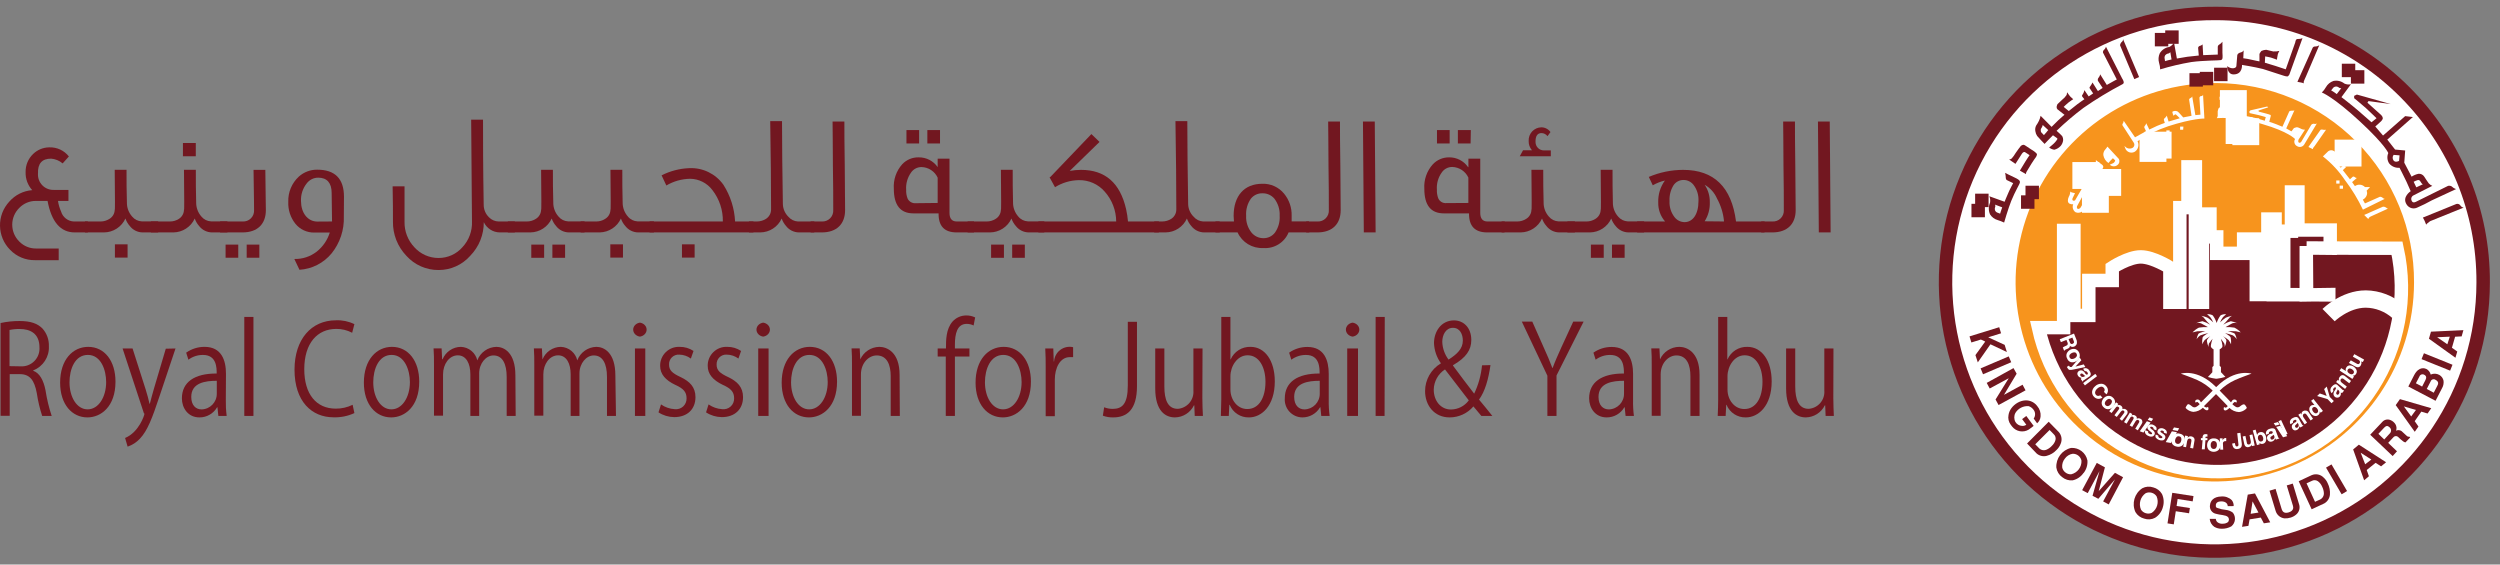 <?xml version="1.0" encoding="UTF-8"?>
<svg width="186px" height="42px" viewBox="0 0 186 42" version="1.1" xmlns="http://www.w3.org/2000/svg" xmlns:xlink="http://www.w3.org/1999/xlink">
    <rect x="0" y="0" width="186" height="42" fill="#808080" stroke="none"/>
    <title>royal-commission-for-jubail-and-yanbu</title>
    <g id="Home-page" stroke="none" stroke-width="1" fill="none" fill-rule="evenodd">
        <g id="assets" transform="translate(-1014, -439)" fill-rule="nonzero">
            <g id="Group" transform="translate(1014, 440)">
                <path d="M6.534,16.292 L5.564,16.292 C4.506,16.292 3.831,15.511 3.538,13.948 L2.684,13.948 C2.214,13.942 1.762,14.13 1.434,14.468 C1.099,14.798 0.91,15.248 0.91,15.718 C0.91,16.189 1.099,16.639 1.434,16.969 C1.762,17.306 2.214,17.495 2.684,17.489 L4.367,17.489 L4.367,18.357 L2.596,18.357 C1.904,18.366 1.239,18.09 0.758,17.592 C-0.23,16.603 -0.255,15.009 0.701,13.99 C1.135,13.498 1.744,13.196 2.398,13.147 C2.065,12.781 1.889,12.299 1.905,11.805 C1.894,11.293 2.1,10.8 2.472,10.448 C2.792,10.142 3.216,9.969 3.658,9.963 C4.228,9.94 4.773,10.191 5.125,10.64 L4.661,11.157 C4.419,10.952 4.119,10.828 3.804,10.803 C3.131,10.803 2.798,11.157 2.826,11.918 C2.806,12.238 2.922,12.552 3.145,12.783 C3.368,13.013 3.678,13.139 3.998,13.129 L5.093,13.129 L5.093,13.948 L4.314,13.948 C4.354,14.22 4.432,14.486 4.544,14.737 C4.668,15.161 5.048,15.459 5.489,15.478 L6.534,15.478 L6.534,16.292 L6.534,16.292 Z" id="Path" fill="#721720"></path>
                <path d="M11.762,16.292 L10.618,16.292 C10.237,16.29 9.88,16.111 9.651,15.807 C9.509,15.647 9.401,15.46 9.332,15.258 C9.046,15.883 8.425,16.286 7.738,16.292 L6.322,16.292 L6.322,15.478 L7.501,15.478 C7.727,15.475 7.948,15.408 8.139,15.286 C8.389,15.139 8.541,14.868 8.535,14.578 C8.56,14.78 8.56,13.799 8.535,11.631 L9.414,11.631 C9.414,12.446 9.414,13.25 9.442,14.054 C9.433,14.445 9.573,14.825 9.835,15.116 C10.01,15.329 10.268,15.458 10.543,15.47 L11.769,15.47 L11.769,16.285 L11.762,16.292 Z M9.492,18.166 L8.549,18.166 L8.549,17.178 L9.492,17.178 L9.492,18.166 Z" id="Shape" fill="#721720"></path>
                <path d="M16.911,16.292 L15.778,16.292 C15.397,16.29 15.038,16.11 14.808,15.807 C14.666,15.647 14.558,15.46 14.489,15.258 C14.203,15.883 13.582,16.286 12.895,16.292 L11.227,16.292 L11.227,15.478 L12.644,15.478 C12.878,15.479 13.108,15.412 13.306,15.286 C13.548,15.133 13.693,14.865 13.688,14.578 C13.713,14.78 13.713,13.799 13.688,11.631 L14.57,11.631 C14.57,12.446 14.57,13.25 14.595,14.054 C14.589,14.445 14.729,14.823 14.988,15.116 C15.164,15.329 15.421,15.457 15.696,15.47 L16.918,15.47 L16.918,16.285 L16.911,16.292 Z M14.567,10.625 L13.61,10.625 L13.61,9.637 L14.567,9.637 L14.567,10.625 Z" id="Shape" fill="#721720"></path>
                <path d="M19.78,14.635 C19.78,15.655 19.167,16.292 18.045,16.292 L16.376,16.292 L16.376,15.478 L18.034,15.478 C18.27,15.497 18.502,15.412 18.669,15.245 C18.836,15.078 18.921,14.845 18.902,14.61 C18.902,14.723 18.902,13.742 18.863,11.638 L19.741,11.638 C19.766,13.654 19.78,14.649 19.78,14.635 Z M17.726,18.176 L16.784,18.176 L16.784,17.199 L17.726,17.199 L17.726,18.176 Z M19.295,18.176 L18.353,18.176 L18.353,17.199 L19.295,17.199 L19.295,18.176 Z" id="Shape" fill="#721720"></path>
                <path d="M25.581,15.106 C25.618,16.099 25.296,17.072 24.675,17.847 C24.081,18.57 23.214,19.014 22.28,19.072 L21.898,18.268 C22.501,18.284 23.09,18.09 23.566,17.719 C24.024,17.355 24.362,16.861 24.536,16.303 L23.389,16.303 C22.84,16.314 22.316,16.069 21.972,15.64 C21.609,15.181 21.423,14.607 21.448,14.022 C21.422,13.307 21.711,12.617 22.238,12.134 C22.613,11.801 23.099,11.619 23.601,11.624 C24.93,11.624 25.592,12.301 25.592,13.639 L25.581,15.106 Z M24.703,15.478 L24.675,13.353 C24.675,12.602 24.32,12.219 23.683,12.219 C23.341,12.215 23.018,12.376 22.815,12.651 C22.523,13.021 22.373,13.484 22.394,13.955 C22.394,14.808 22.865,15.485 23.619,15.485 L24.703,15.478 Z" id="Shape" fill="#721720"></path>
                <path d="M38.306,16.292 L37.18,16.292 C36.671,16.285 36.21,15.988 35.994,15.527 C36.001,16.461 35.64,17.359 34.988,18.028 C34.392,18.706 33.532,19.094 32.629,19.09 C31.714,19.096 30.841,18.709 30.231,18.028 C29.576,17.342 29.218,16.426 29.236,15.478 C29.236,14.801 29.236,13.933 29.211,12.864 L30.097,12.864 C30.097,14.496 30.097,15.375 30.097,15.492 C30.08,16.202 30.346,16.89 30.837,17.404 C31.297,17.911 31.952,18.198 32.636,18.194 C33.315,18.195 33.961,17.902 34.407,17.39 C34.892,16.869 35.147,16.175 35.115,15.463 L35.055,7.902 L35.937,7.902 C35.937,9.319 35.937,11.422 35.987,14.227 C35.983,14.583 36.127,14.923 36.383,15.169 C36.57,15.361 36.824,15.472 37.092,15.478 L38.303,15.478 L38.303,16.292 L38.306,16.292 Z" id="Path" fill="#721720"></path>
                <path d="M43.47,16.292 L42.333,16.292 C41.953,16.29 41.595,16.111 41.366,15.807 C41.225,15.647 41.117,15.46 41.048,15.258 C40.762,15.883 40.141,16.286 39.454,16.292 L37.782,16.292 L37.782,15.478 L39.199,15.478 C39.433,15.479 39.663,15.412 39.861,15.286 C40.112,15.139 40.263,14.868 40.258,14.578 C40.283,14.78 40.283,13.799 40.258,11.631 L41.136,11.631 C41.136,12.446 41.136,13.25 41.164,14.054 C41.155,14.445 41.296,14.825 41.558,15.116 C41.733,15.329 41.99,15.458 42.266,15.47 L43.491,15.47 L43.491,16.285 L43.47,16.292 Z M40.484,18.18 L39.528,18.18 L39.528,17.199 L40.484,17.199 L40.484,18.18 Z M42.043,18.18 L41.097,18.18 L41.097,17.199 L42.043,17.199 L42.043,18.18 Z" id="Shape" fill="#721720"></path>
                <path d="M48.62,16.292 L47.486,16.292 C47.105,16.29 46.747,16.11 46.516,15.807 C46.374,15.647 46.266,15.46 46.197,15.258 C45.914,15.878 45.299,16.28 44.618,16.292 L43.201,16.292 L43.201,15.478 L44.373,15.478 C44.603,15.478 44.828,15.411 45.021,15.286 C45.272,15.139 45.423,14.868 45.418,14.578 C45.443,14.78 45.443,13.799 45.418,11.631 L46.3,11.631 C46.3,12.446 46.3,13.25 46.325,14.054 C46.318,14.445 46.46,14.825 46.721,15.116 C46.896,15.33 47.154,15.458 47.43,15.47 L48.652,15.47 L48.652,16.285 L48.62,16.292 Z M46.349,18.166 L45.407,18.166 L45.407,17.178 L46.349,17.178 L46.349,18.166 Z" id="Shape" fill="#721720"></path>
                <path d="M56.054,16.292 L48.326,16.292 L48.326,15.478 L53.78,15.478 C53.795,14.634 53.522,13.81 53.004,13.144 C52.613,12.62 52,12.308 51.347,12.301 C50.723,12.311 50.113,12.483 49.576,12.8 L49.222,12.046 C49.859,11.722 50.558,11.539 51.272,11.511 C52.278,11.46 53.24,11.926 53.822,12.747 C54.344,13.566 54.643,14.507 54.69,15.478 L56.054,15.478 L56.054,16.292 Z M51.68,18.166 L50.738,18.166 L50.738,17.178 L51.68,17.178 L51.68,18.166 Z" id="Shape" fill="#721720"></path>
                <path d="M60.58,16.292 L59.446,16.292 C59.065,16.29 58.707,16.11 58.476,15.807 C58.335,15.647 58.226,15.46 58.157,15.258 C57.872,15.883 57.25,16.286 56.564,16.292 L55.721,16.292 L55.721,15.478 L56.323,15.478 C56.557,15.475 56.786,15.409 56.985,15.286 C57.227,15.133 57.372,14.865 57.368,14.578 C57.368,12.805 57.346,10.616 57.304,8.012 L58.182,8.012 C58.182,9.733 58.207,11.798 58.246,14.206 C58.262,14.552 58.407,14.879 58.653,15.123 C58.83,15.334 59.087,15.462 59.361,15.478 L60.587,15.478 L60.58,16.292 Z" id="Path" fill="#721720"></path>
                <path d="M62.875,14.635 C62.875,15.655 62.262,16.292 61.139,16.292 L60.311,16.292 L60.311,15.478 L61.129,15.478 C61.364,15.496 61.595,15.41 61.761,15.243 C61.928,15.076 62.012,14.845 61.993,14.61 C61.993,13.806 61.993,12.708 61.968,11.334 C61.968,9.74 61.943,8.642 61.943,8.044 L62.822,8.044 C62.822,8.628 62.822,9.726 62.85,11.344 C62.861,12.722 62.875,13.82 62.875,14.635 Z" id="Path" fill="#721720"></path>
                <path d="M72.462,16.292 L71.18,16.292 C70.263,16.292 69.816,15.821 69.831,14.875 L67.957,14.875 C66.987,14.875 66.501,14.263 66.501,13.051 C66.453,12.38 66.679,11.718 67.128,11.217 C67.444,10.882 67.887,10.697 68.347,10.707 C68.91,10.698 69.441,10.97 69.763,11.433 L69.763,11.433 L69.763,10.803 L70.642,10.803 L70.642,14.84 C70.642,15.258 70.822,15.478 71.176,15.478 L72.466,15.478 L72.462,16.292 Z M69.763,14.1 L69.763,12.219 C69.546,11.749 69.08,11.443 68.563,11.429 C68.245,11.427 67.948,11.586 67.773,11.851 C67.512,12.222 67.386,12.673 67.419,13.126 C67.409,13.343 67.444,13.56 67.521,13.763 C67.629,14 67.875,14.142 68.134,14.118 L69.763,14.1 Z M68.382,9.676 L67.44,9.676 L67.44,8.678 L68.382,8.678 L68.382,9.676 Z M69.937,9.676 L68.995,9.676 L68.995,8.678 L69.937,8.678 L69.937,9.676 Z" id="Shape" fill="#721720"></path>
                <path d="M77.675,16.292 L76.542,16.292 C76.161,16.29 75.802,16.11 75.572,15.807 C75.43,15.647 75.322,15.46 75.253,15.258 C74.967,15.883 74.346,16.286 73.659,16.292 L71.991,16.292 L71.991,15.478 L73.408,15.478 C73.643,15.479 73.875,15.413 74.074,15.286 C74.322,15.138 74.472,14.867 74.467,14.578 C74.491,14.78 74.491,13.799 74.467,11.631 L75.345,11.631 C75.345,12.446 75.345,13.25 75.37,14.054 C75.363,14.445 75.505,14.825 75.766,15.116 C75.941,15.33 76.199,15.458 76.475,15.47 L77.697,15.47 L77.697,16.285 L77.675,16.292 Z M74.693,18.18 L73.737,18.18 L73.737,17.199 L74.693,17.199 L74.693,18.18 Z M76.248,18.18 L75.306,18.18 L75.306,17.199 L76.248,17.199 L76.248,18.18 Z" id="Shape" fill="#721720"></path>
                <path d="M86.218,15.478 L86.218,16.292 L77.257,16.292 L77.257,15.478 L83.045,15.478 C83.04,14.658 82.736,13.868 82.191,13.257 C81.708,12.7 81.002,12.387 80.264,12.403 C79.637,12.414 79.025,12.595 78.493,12.928 L78.086,12.187 C78.086,12.187 78.125,12.187 78.15,12.163 L81.199,8.975 L81.805,9.559 L79.588,11.716 C79.865,11.665 80.146,11.639 80.427,11.638 C82.226,11.638 83.335,12.609 83.781,14.557 C83.849,14.86 83.897,15.168 83.923,15.478 L86.218,15.478 Z" id="Path" fill="#721720"></path>
                <path d="M90.744,16.292 L89.597,16.292 C89.215,16.29 88.857,16.11 88.626,15.807 C88.485,15.647 88.376,15.46 88.307,15.258 C88.022,15.883 87.401,16.286 86.714,16.292 L85.874,16.292 L85.874,15.478 L86.473,15.478 C86.707,15.476 86.936,15.41 87.135,15.286 C87.377,15.133 87.522,14.865 87.518,14.578 C87.518,12.805 87.496,10.616 87.454,8.012 L88.336,8.012 C88.336,9.733 88.361,11.798 88.399,14.206 C88.414,14.552 88.559,14.88 88.807,15.123 C88.983,15.335 89.24,15.463 89.515,15.478 L90.737,15.478 L90.744,16.292 Z" id="Path" fill="#721720"></path>
                <path d="M97.413,16.292 L95.872,16.292 C95.562,17.048 94.799,17.518 93.985,17.454 C93.17,17.495 92.413,17.034 92.076,16.292 L90.429,16.292 L90.429,15.478 L91.807,15.478 C91.807,15.336 91.782,15.194 91.782,15.056 C91.782,13.576 92.572,12.673 93.907,12.673 C94.535,12.649 95.139,12.922 95.536,13.409 C95.916,13.871 96.116,14.455 96.099,15.053 C96.099,15.191 96.099,15.332 96.099,15.474 L97.388,15.474 L97.413,16.292 Z M95.207,15.053 C95.231,14.594 95.091,14.143 94.813,13.778 C94.593,13.521 94.27,13.375 93.932,13.381 C93.597,13.37 93.277,13.517 93.067,13.778 C92.807,14.149 92.682,14.599 92.713,15.053 C92.688,15.509 92.833,15.958 93.12,16.313 C93.338,16.573 93.66,16.722 93.999,16.721 C94.331,16.726 94.647,16.575 94.852,16.313 C95.111,15.946 95.236,15.501 95.207,15.053 L95.207,15.053 Z" id="Shape" fill="#721720"></path>
                <path d="M99.747,14.635 C99.747,15.655 99.134,16.292 98.012,16.292 L97.183,16.292 L97.183,15.478 L98.001,15.478 C98.236,15.496 98.467,15.41 98.633,15.243 C98.8,15.076 98.884,14.845 98.865,14.61 C98.865,13.806 98.865,12.708 98.84,11.334 C98.84,9.74 98.815,8.642 98.815,8.044 L99.694,8.044 C99.694,8.628 99.694,9.726 99.722,11.344 C99.733,12.722 99.747,13.82 99.747,14.635 Z" id="Path" fill="#721720"></path>
                <polygon id="Path" fill="#721720" points="102.346 16.292 101.468 16.292 101.404 8.044 102.283 8.044"></polygon>
                <path d="M111.934,16.292 L110.648,16.292 C109.731,16.292 109.285,15.821 109.295,14.875 L107.422,14.875 C106.451,14.875 105.97,14.263 105.97,13.051 C105.925,12.385 106.151,11.729 106.596,11.231 C106.909,10.894 107.348,10.704 107.808,10.707 C108.371,10.698 108.902,10.97 109.224,11.433 L109.249,11.433 L109.249,10.803 L110.131,10.803 L110.131,14.84 C110.131,15.258 110.308,15.478 110.666,15.478 L111.951,15.478 L111.934,16.292 Z M109.246,14.1 L109.246,12.212 C109.029,11.743 108.565,11.437 108.049,11.422 C107.731,11.419 107.433,11.578 107.259,11.844 C106.996,12.215 106.871,12.666 106.905,13.119 C106.895,13.336 106.93,13.553 107.007,13.756 C107.112,13.994 107.358,14.137 107.616,14.11 L109.246,14.1 Z M107.854,9.676 L106.912,9.676 L106.912,8.678 L107.854,8.678 L107.854,9.676 Z M109.412,9.676 L108.466,9.676 L108.466,8.678 L109.43,8.678 L109.412,9.676 Z" id="Shape" fill="#721720"></path>
                <path d="M117.151,16.292 L116.014,16.292 C115.633,16.29 115.276,16.111 115.047,15.807 C114.905,15.647 114.797,15.46 114.728,15.258 C114.442,15.883 113.821,16.286 113.134,16.292 L111.718,16.292 L111.718,15.478 L112.89,15.478 C113.121,15.477 113.347,15.411 113.542,15.286 C113.792,15.139 113.944,14.868 113.938,14.578 C113.963,14.78 113.963,13.799 113.938,11.631 L114.817,11.631 C114.817,12.446 114.817,13.25 114.845,14.054 C114.836,14.445 114.976,14.825 115.238,15.116 C115.413,15.329 115.671,15.458 115.946,15.47 L117.172,15.47 L117.172,16.285 L117.151,16.292 Z M115.38,10.625 L113.071,10.625 L113.315,10.179 L113.977,10.179 C113.813,9.989 113.726,9.744 113.733,9.492 C113.718,9.23 113.811,8.974 113.989,8.781 C114.168,8.589 114.416,8.477 114.679,8.472 C114.948,8.474 115.2,8.606 115.355,8.826 L115.135,9.131 C115.03,8.99 114.865,8.905 114.689,8.901 C114.385,8.901 114.232,9.12 114.243,9.567 C114.242,9.733 114.308,9.892 114.426,10.01 C114.544,10.127 114.704,10.192 114.87,10.19 L115.38,10.19 L115.38,10.625 Z" id="Shape" fill="#721720"></path>
                <path d="M122.3,16.292 L121.167,16.292 C120.786,16.29 120.427,16.11 120.196,15.807 C120.055,15.647 119.947,15.46 119.878,15.258 C119.592,15.883 118.971,16.286 118.284,16.292 L116.616,16.292 L116.616,15.478 L118.032,15.478 C118.267,15.48 118.497,15.413 118.695,15.286 C118.945,15.139 119.097,14.868 119.091,14.578 C119.116,14.78 119.116,13.799 119.091,11.631 L119.973,11.631 C119.973,12.446 119.973,13.25 119.998,14.054 C119.989,14.445 120.129,14.825 120.391,15.116 C120.567,15.329 120.824,15.457 121.1,15.47 L122.321,15.47 L122.321,16.285 L122.3,16.292 Z M119.318,18.18 L118.362,18.18 L118.362,17.199 L119.318,17.199 L119.318,18.18 Z M120.873,18.18 L119.931,18.18 L119.931,17.199 L120.873,17.199 L120.873,18.18 Z" id="Shape" fill="#721720"></path>
                <path d="M131.278,16.292 L121.804,16.292 L121.804,15.478 L123.883,15.478 C123.54,15.087 123.358,14.581 123.373,14.061 C123.353,13.478 123.527,12.904 123.869,12.432 C123.552,12.505 123.248,12.624 122.966,12.786 L122.672,12.163 C123.478,11.819 124.346,11.641 125.222,11.638 C127.517,11.638 128.831,12.913 129.16,15.478 L131.285,15.478 L131.278,16.292 Z M126.366,13.958 C126.39,13.533 126.265,13.114 126.012,12.772 C125.835,12.532 125.555,12.39 125.257,12.389 C124.963,12.386 124.685,12.529 124.517,12.772 C124.295,13.126 124.188,13.541 124.213,13.958 C124.19,14.378 124.315,14.793 124.567,15.13 C124.744,15.377 125.028,15.524 125.332,15.527 C125.92,15.527 126.366,14.978 126.366,13.958 Z M128.268,15.478 C128.214,14.877 128.036,14.294 127.744,13.767 C127.557,13.336 127.235,12.978 126.826,12.747 C127.085,13.13 127.219,13.584 127.209,14.047 C127.227,14.547 127.094,15.041 126.826,15.463 L128.268,15.478 Z" id="Shape" fill="#721720"></path>
                <path d="M133.598,14.635 C133.598,15.655 132.985,16.292 131.863,16.292 L131.034,16.292 L131.034,15.478 L131.852,15.478 C132.087,15.496 132.318,15.41 132.485,15.243 C132.651,15.076 132.736,14.845 132.716,14.61 C132.716,13.806 132.716,12.708 132.691,11.334 C132.691,9.74 132.667,8.642 132.667,8.044 L133.545,8.044 C133.545,8.628 133.545,9.726 133.57,11.344 C133.584,12.722 133.598,13.82 133.598,14.635 Z" id="Path" fill="#721720"></path>
                <polygon id="Path" fill="#721720" points="136.198 16.292 135.319 16.292 135.256 8.044 136.134 8.044"></polygon>
                <path d="M2.472,26.584 C2.954,26.761 3.241,27.292 3.389,28.05 C3.487,28.694 3.64,29.328 3.846,29.945 L3.138,29.945 C2.957,29.393 2.823,28.827 2.738,28.252 C2.557,27.275 2.213,26.836 1.477,26.836 L0.722,26.836 L0.722,29.938 L0.042,29.938 L0.042,23.032 C0.508,22.931 0.983,22.881 1.459,22.883 C2.27,22.883 2.801,23.067 3.17,23.453 C3.487,23.813 3.654,24.281 3.637,24.76 C3.677,25.547 3.207,26.271 2.472,26.556 L2.472,26.584 Z M1.519,26.255 C1.903,26.282 2.279,26.142 2.551,25.87 C2.823,25.598 2.964,25.222 2.936,24.838 C2.936,23.8 2.228,23.478 1.477,23.478 C1.219,23.472 0.961,23.496 0.708,23.549 L0.708,26.241 L1.519,26.255 Z" id="Shape" fill="#721720"></path>
                <path d="M8.592,27.395 C8.592,29.265 7.498,30.055 6.506,30.055 C5.358,30.055 4.473,29.088 4.473,27.47 C4.473,25.755 5.422,24.806 6.563,24.806 C7.784,24.806 8.592,25.858 8.592,27.395 Z M6.538,25.405 C5.571,25.405 5.171,26.467 5.171,27.441 C5.171,28.557 5.72,29.456 6.52,29.456 C7.32,29.456 7.898,28.557 7.898,27.424 C7.898,26.531 7.512,25.405 6.538,25.405 L6.538,25.405 Z" id="Shape" fill="#721720"></path>
                <path d="M13.058,24.927 L11.872,28.468 C11.326,30.112 10.972,31.05 10.405,31.642 C10.155,31.91 9.843,32.112 9.495,32.23 L9.307,31.585 C10.345,31.153 10.749,29.881 10.749,29.779 C10.749,29.733 10.731,29.818 10.699,29.726 L9.12,24.927 L9.863,24.927 L10.837,27.976 C10.954,28.33 11.05,28.72 11.124,29.038 L11.149,29.038 C11.223,28.734 11.33,28.358 11.436,27.976 L12.335,24.944 L13.058,24.927 Z" id="Path" fill="#721720"></path>
                <path d="M16.801,28.748 C16.793,29.148 16.814,29.548 16.865,29.945 L16.245,29.945 L16.178,29.301 L16.153,29.301 C15.882,29.771 15.379,30.059 14.836,30.055 C13.982,30.055 13.533,29.347 13.533,28.638 C13.533,27.434 14.468,26.779 16.121,26.79 C16.121,26.365 16.121,25.408 15.105,25.408 C14.713,25.403 14.331,25.527 14.018,25.762 L13.851,25.238 C14.252,24.955 14.731,24.803 15.222,24.806 C16.483,24.806 16.812,25.812 16.812,26.807 L16.801,28.748 Z M16.129,27.331 C15.286,27.331 14.23,27.47 14.23,28.528 C14.23,29.173 14.584,29.46 14.999,29.46 C15.636,29.444 16.14,28.918 16.129,28.281 L16.129,27.331 Z" id="Shape" fill="#721720"></path>
                <polygon id="Path" fill="#721720" points="18.856 29.945 18.176 29.945 18.176 22.579 18.856 22.579"></polygon>
                <path d="M26.367,29.733 C25.881,29.958 25.349,30.066 24.813,30.048 C23.205,30.048 21.912,28.879 21.912,26.506 C21.912,24.24 23.166,22.83 24.993,22.83 C25.468,22.808 25.941,22.907 26.367,23.117 L26.201,23.758 C25.838,23.566 25.432,23.467 25.022,23.471 C23.605,23.471 22.638,24.534 22.638,26.474 C22.638,28.316 23.524,29.403 24.983,29.403 C25.417,29.406 25.846,29.308 26.236,29.116 L26.367,29.733 Z" id="Path" fill="#721720"></path>
                <path d="M31.191,27.395 C31.191,29.265 30.097,30.055 29.105,30.055 C27.958,30.055 27.072,29.088 27.072,27.47 C27.072,25.755 28.021,24.806 29.162,24.806 C30.38,24.806 31.191,25.858 31.191,27.395 Z M29.137,25.405 C28.17,25.405 27.77,26.467 27.77,27.441 C27.77,28.557 28.319,29.456 29.119,29.456 C29.92,29.456 30.497,28.557 30.497,27.424 C30.497,26.531 30.097,25.405 29.137,25.405 L29.137,25.405 Z" id="Shape" fill="#721720"></path>
                <path d="M38.367,29.945 L37.697,29.945 L37.697,27.045 C37.697,26.071 37.386,25.444 36.713,25.444 C36.164,25.444 35.65,26.025 35.65,26.786 L35.65,29.945 L34.995,29.945 L34.995,26.853 C34.995,26.049 34.69,25.437 34.06,25.437 C33.43,25.437 32.962,26.081 32.962,26.853 L32.962,29.927 L32.289,29.927 L32.289,26.216 C32.289,25.702 32.289,25.334 32.257,24.92 L32.856,24.92 L32.895,25.727 L32.93,25.727 C33.158,25.175 33.693,24.812 34.29,24.806 C34.878,24.828 35.378,25.24 35.512,25.812 L35.512,25.812 C35.736,25.22 36.296,24.823 36.929,24.806 C37.478,24.806 38.345,25.203 38.345,26.931 L38.367,29.945 Z" id="Path" fill="#721720"></path>
                <path d="M45.829,29.945 L45.159,29.945 L45.159,27.045 C45.159,26.071 44.848,25.444 44.175,25.444 C43.626,25.444 43.112,26.025 43.112,26.786 L43.112,29.945 L42.457,29.945 L42.457,26.853 C42.457,26.049 42.153,25.437 41.522,25.437 C40.892,25.437 40.424,26.081 40.424,26.853 L40.424,29.927 L39.751,29.927 L39.751,26.216 C39.751,25.702 39.751,25.334 39.72,24.92 L40.318,24.92 L40.357,25.727 L40.368,25.727 C40.595,25.175 41.131,24.812 41.728,24.806 C42.315,24.828 42.816,25.24 42.949,25.812 L42.949,25.812 C43.174,25.22 43.733,24.823 44.366,24.806 C44.915,24.806 45.783,25.203 45.783,26.931 L45.829,29.945 Z" id="Path" fill="#721720"></path>
                <path d="M47.609,24.045 C47.32,24.003 47.109,23.782 47.109,23.524 C47.109,23.266 47.32,23.046 47.609,23.004 C47.897,23.046 48.109,23.266 48.109,23.524 C48.109,23.782 47.897,24.003 47.609,24.045 L47.609,24.045 Z M48.01,29.945 L47.24,29.945 L47.24,24.927 L48.01,24.927 L48.01,29.945 Z" id="Shape" fill="#721720"></path>
                <path d="M51.4,25.677 C51.149,25.49 50.845,25.387 50.532,25.384 C50.33,25.37 50.132,25.444 49.988,25.586 C49.844,25.728 49.767,25.925 49.778,26.127 C49.778,26.563 50.033,26.765 50.607,27.041 C51.315,27.37 51.743,27.795 51.743,28.55 C51.743,29.442 51.138,30.034 50.164,30.034 C49.747,30.03 49.34,29.907 48.992,29.68 L49.179,29.088 C49.476,29.297 49.826,29.42 50.189,29.442 C50.418,29.472 50.65,29.4 50.822,29.245 C50.993,29.089 51.088,28.866 51.081,28.635 C51.081,28.164 50.844,27.905 50.252,27.64 C49.502,27.285 49.115,26.829 49.115,26.223 C49.107,25.838 49.259,25.467 49.535,25.198 C49.811,24.929 50.186,24.787 50.571,24.806 C50.936,24.802 51.294,24.909 51.598,25.111 L51.4,25.677 Z" id="Path" fill="#721720"></path>
                <path d="M54.938,25.677 C54.687,25.49 54.383,25.387 54.07,25.384 C53.868,25.37 53.67,25.444 53.526,25.586 C53.382,25.728 53.305,25.925 53.316,26.127 C53.316,26.563 53.571,26.765 54.145,27.041 C54.853,27.37 55.282,27.795 55.282,28.55 C55.282,29.442 54.676,30.034 53.702,30.034 C53.285,30.03 52.878,29.907 52.53,29.68 L52.717,29.088 C53.015,29.297 53.364,29.419 53.727,29.442 C53.956,29.472 54.188,29.4 54.36,29.245 C54.532,29.089 54.626,28.866 54.619,28.635 C54.619,28.164 54.382,27.905 53.79,27.64 C53.04,27.285 52.654,26.829 52.654,26.223 C52.645,25.837 52.798,25.465 53.075,25.197 C53.351,24.928 53.727,24.786 54.113,24.806 C54.477,24.802 54.834,24.909 55.136,25.111 L54.938,25.677 Z" id="Path" fill="#721720"></path>
                <path d="M56.781,24.045 C56.493,24.003 56.281,23.782 56.281,23.524 C56.281,23.266 56.493,23.046 56.781,23.004 C57.07,23.046 57.281,23.266 57.281,23.524 C57.281,23.782 57.07,24.003 56.781,24.045 L56.781,24.045 Z M57.182,29.945 L56.412,29.945 L56.412,24.927 L57.182,24.927 L57.182,29.945 Z" id="Shape" fill="#721720"></path>
                <path d="M62.276,27.395 C62.276,29.265 61.182,30.055 60.19,30.055 C59.043,30.055 58.157,29.088 58.157,27.47 C58.157,25.755 59.106,24.806 60.247,24.806 C61.469,24.806 62.276,25.858 62.276,27.395 Z M60.222,25.405 C59.255,25.405 58.855,26.467 58.855,27.441 C58.855,28.557 59.404,29.456 60.204,29.456 C61.005,29.456 61.582,28.557 61.582,27.424 C61.582,26.531 61.196,25.405 60.222,25.405 L60.222,25.405 Z" id="Shape" fill="#721720"></path>
                <path d="M66.948,29.945 L66.268,29.945 L66.268,26.981 C66.268,26.163 66.006,25.444 65.226,25.444 C64.646,25.444 64.054,25.996 64.054,26.86 L64.054,29.935 L63.388,29.935 L63.388,26.216 C63.388,25.702 63.388,25.323 63.356,24.92 L63.962,24.92 L64.005,25.738 L64.005,25.738 C64.257,25.179 64.809,24.816 65.421,24.806 C65.977,24.806 66.93,25.185 66.93,26.889 L66.948,29.945 Z" id="Path" fill="#721720"></path>
                <path d="M70.38,24.927 C70.38,24.3 70.38,23.482 70.872,22.919 C71.132,22.633 71.501,22.469 71.888,22.469 C72.118,22.466 72.344,22.517 72.551,22.617 L72.437,23.216 C72.277,23.136 72.1,23.095 71.92,23.096 C71.212,23.096 71.045,23.832 71.045,24.643 L71.045,24.927 L72.126,24.927 L72.126,25.525 L71.045,25.525 L71.045,29.945 L70.365,29.945 L70.365,25.525 L69.763,25.525 L69.763,24.927 L70.38,24.927 Z" id="Path" fill="#721720"></path>
                <path d="M76.701,27.395 C76.701,29.265 75.603,30.055 74.612,30.055 C73.468,30.055 72.582,29.088 72.582,27.47 C72.582,25.755 73.532,24.806 74.672,24.806 C75.89,24.806 76.701,25.858 76.701,27.395 Z M74.647,25.405 C73.68,25.405 73.28,26.467 73.28,27.441 C73.28,28.557 73.826,29.456 74.63,29.456 C75.433,29.456 76.007,28.557 76.007,27.424 C76.007,26.531 75.621,25.405 74.647,25.405 L74.647,25.405 Z" id="Shape" fill="#721720"></path>
                <path d="M79.839,25.571 C79.758,25.567 79.676,25.567 79.595,25.571 C78.858,25.571 78.479,26.389 78.479,27.239 L78.479,29.963 L77.799,29.963 L77.799,26.428 C77.799,25.894 77.799,25.405 77.767,24.927 L78.366,24.927 L78.398,25.894 L78.423,25.894 C78.442,25.553 78.611,25.238 78.884,25.033 C79.157,24.828 79.507,24.754 79.839,24.831 L79.839,25.571 Z" id="Path" fill="#721720"></path>
                <path d="M84.592,27.717 C84.592,29.513 83.827,30.055 82.821,30.055 C82.559,30.061 82.299,30.018 82.053,29.927 L82.148,29.301 C82.349,29.38 82.563,29.421 82.779,29.421 C83.487,29.421 83.909,29.067 83.909,27.671 L83.909,22.94 L84.592,22.94 L84.592,27.717 Z" id="Path" fill="#721720"></path>
                <path d="M89.455,28.61 C89.455,29.127 89.48,29.559 89.497,29.945 L88.888,29.945 L88.856,29.155 L88.832,29.155 C88.566,29.698 88.019,30.046 87.415,30.055 C86.742,30.055 85.949,29.623 85.949,27.891 L85.949,24.927 L86.629,24.927 L86.629,27.76 C86.629,28.737 86.88,29.417 87.627,29.417 C87.962,29.392 88.273,29.234 88.491,28.979 C88.709,28.724 88.816,28.392 88.789,28.057 L88.789,24.927 L89.469,24.927 L89.455,28.61 Z" id="Path" fill="#721720"></path>
                <path d="M91.562,25.738 C91.819,25.154 92.405,24.785 93.043,24.806 C94.105,24.806 94.845,25.83 94.845,27.377 C94.845,29.201 93.854,30.055 92.929,30.055 C92.3,30.074 91.725,29.7 91.488,29.116 L91.463,29.116 L91.421,29.945 L90.833,29.945 C90.833,29.616 90.864,29.109 90.864,28.702 L90.864,22.579 L91.544,22.579 L91.544,25.738 L91.562,25.738 Z M91.544,27.983 C91.544,28.73 92.044,29.432 92.798,29.432 C93.666,29.432 94.151,28.592 94.151,27.406 C94.151,26.343 93.691,25.433 92.823,25.433 C92.044,25.433 91.544,26.255 91.544,26.991 L91.544,27.983 Z" id="Shape" fill="#721720"></path>
                <path d="M98.858,28.748 C98.85,29.148 98.873,29.548 98.925,29.945 L98.302,29.945 L98.238,29.301 L98.213,29.301 C97.94,29.771 97.436,30.059 96.892,30.055 C96.528,30.051 96.181,29.897 95.934,29.628 C95.688,29.36 95.563,29.002 95.589,28.638 C95.589,27.434 96.524,26.779 98.178,26.79 C98.178,26.365 98.178,25.408 97.165,25.408 C96.773,25.404 96.389,25.529 96.074,25.762 L95.911,25.238 C96.309,24.959 96.785,24.81 97.271,24.813 C98.532,24.813 98.858,25.819 98.858,26.814 L98.858,28.748 Z M98.189,27.331 C97.346,27.331 96.287,27.47 96.287,28.528 C96.287,29.173 96.641,29.46 97.055,29.46 C97.694,29.446 98.2,28.919 98.189,28.281 L98.189,27.331 Z" id="Shape" fill="#721720"></path>
                <path d="M100.634,24.045 C100.346,24.003 100.134,23.782 100.134,23.524 C100.134,23.266 100.346,23.046 100.634,23.004 C100.923,23.046 101.134,23.266 101.134,23.524 C101.134,23.782 100.923,24.003 100.634,24.045 L100.634,24.045 Z M101.035,29.945 L100.233,29.945 L100.233,24.927 L101.035,24.927 L101.035,29.945 Z" id="Shape" fill="#721720"></path>
                <polygon id="Path" fill="#721720" points="103.012 29.945 102.346 29.945 102.346 22.579 103.026 22.579"></polygon>
                <path d="M110.892,26.163 C110.737,27.225 110.489,28.114 110.039,28.73 C110.344,29.085 110.645,29.467 111.031,29.945 L110.213,29.945 C110.039,29.733 109.876,29.541 109.621,29.237 C109.18,29.757 108.532,30.056 107.85,30.055 C106.706,30.055 106.026,29.155 106.026,28.103 C106.025,27.253 106.473,26.465 107.206,26.032 L107.206,26.032 C106.89,25.592 106.71,25.07 106.689,24.53 C106.689,23.684 107.213,22.837 108.18,22.837 C108.888,22.837 109.465,23.379 109.465,24.293 C109.465,25.029 109.09,25.6 108.105,26.17 L108.105,26.205 C108.622,26.914 109.239,27.717 109.678,28.288 C109.995,27.625 110.193,26.912 110.262,26.18 L110.892,26.163 Z M109.278,28.787 C108.884,28.27 108.187,27.37 107.507,26.485 C106.994,26.817 106.681,27.383 106.671,27.994 C106.671,28.822 107.195,29.467 107.949,29.467 C108.475,29.464 108.968,29.211 109.278,28.787 L109.278,28.787 Z M107.305,24.438 C107.323,24.914 107.486,25.374 107.772,25.755 C108.42,25.341 108.835,24.937 108.835,24.339 C108.835,23.878 108.622,23.39 108.098,23.39 C107.574,23.39 107.305,23.907 107.305,24.438 Z" id="Shape" fill="#721720"></path>
                <path d="M117.82,22.929 L115.805,26.935 L115.805,29.945 L115.125,29.945 L115.125,26.952 L113.223,22.929 L114.002,22.929 L114.87,24.891 C115.107,25.415 115.305,25.865 115.493,26.372 L115.518,26.372 C115.688,25.904 115.904,25.426 116.148,24.881 L117.048,22.929 L117.82,22.929 Z" id="Path" fill="#721720"></path>
                <path d="M121.5,28.748 C121.491,29.148 121.512,29.548 121.563,29.945 L120.944,29.945 L120.876,29.301 L120.852,29.301 C120.58,29.771 120.077,30.059 119.534,30.055 C118.681,30.055 118.231,29.347 118.231,28.638 C118.231,27.434 119.166,26.779 120.82,26.79 C120.82,26.365 120.82,25.408 119.803,25.408 C119.412,25.403 119.029,25.527 118.716,25.762 L118.55,25.238 C118.948,24.959 119.423,24.811 119.91,24.813 C121.17,24.813 121.5,25.819 121.5,26.814 L121.5,28.748 Z M120.827,27.331 C119.984,27.331 118.929,27.47 118.929,28.528 C118.929,29.173 119.283,29.46 119.697,29.46 C120.334,29.444 120.839,28.918 120.827,28.281 L120.827,27.331 Z" id="Shape" fill="#721720"></path>
                <path d="M126.447,29.945 L125.767,29.945 L125.767,26.981 C125.767,26.163 125.505,25.444 124.726,25.444 C124.145,25.444 123.554,25.996 123.554,26.86 L123.554,29.935 L122.888,29.935 L122.888,26.216 C122.888,25.702 122.888,25.323 122.856,24.92 L123.462,24.92 L123.504,25.738 L123.504,25.738 C123.759,25.173 124.32,24.81 124.939,24.806 C125.495,24.806 126.447,25.185 126.447,26.889 L126.447,29.945 Z" id="Path" fill="#721720"></path>
                <path d="M128.526,25.738 C128.785,25.154 129.372,24.785 130.01,24.806 C131.073,24.806 131.813,25.83 131.813,27.377 C131.813,29.201 130.821,30.055 129.893,30.055 C129.264,30.073 128.69,29.699 128.452,29.116 L128.431,29.116 L128.388,29.945 L127.797,29.945 C127.815,29.616 127.832,29.109 127.832,28.702 L127.832,22.579 L128.512,22.579 L128.512,25.738 L128.526,25.738 Z M128.526,27.983 C128.526,28.73 129.026,29.432 129.777,29.432 C130.648,29.432 131.129,28.592 131.129,27.406 C131.129,26.343 130.669,25.433 129.801,25.433 C129.026,25.433 128.526,26.255 128.526,26.991 L128.526,27.983 Z" id="Shape" fill="#721720"></path>
                <path d="M136.399,28.61 C136.399,29.127 136.424,29.559 136.438,29.945 L135.826,29.945 L135.794,29.155 L135.769,29.155 C135.503,29.697 134.956,30.045 134.352,30.055 C133.683,30.055 132.886,29.623 132.886,27.891 L132.886,24.927 L133.566,24.927 L133.566,27.76 C133.566,28.737 133.821,29.417 134.565,29.417 C134.9,29.393 135.212,29.236 135.431,28.98 C135.65,28.725 135.757,28.393 135.73,28.057 L135.73,24.927 L136.41,24.927 L136.399,28.61 Z" id="Path" fill="#721720"></path>
                <rect id="Rectangle" stroke="#FFFFFF" stroke-width="1.17" fill="#FFFFFF" x="154.32" y="11.164" width="1.055" height="1.155"></rect>
                <path d="M164.888,0.001 C156.788,-0.057 149.452,4.778 146.312,12.246 C143.171,19.713 144.845,28.337 150.551,34.087 C156.257,39.838 164.869,41.577 172.36,38.494 C179.851,35.41 184.742,28.112 184.747,20.011 C184.768,14.724 182.688,9.644 178.963,5.891 C175.239,2.138 170.176,0.019 164.888,0.001 L164.888,0.001 Z" id="Path" stroke="#721720" fill="#FFFFFF"></path>
                <path d="M173.534,10.484 C173.509,10.476 173.483,10.476 173.459,10.484 C173.439,10.486 173.42,10.494 173.403,10.505 L173.275,10.629 C173.347,10.679 173.414,10.738 173.473,10.803 L173.679,10.586 C173.665,10.589 173.65,10.589 173.636,10.586 C173.601,10.548 173.551,10.494 173.534,10.484 Z" id="Path" stroke="#FFFFFF" fill="#E18127"></path>
                <path d="M171.019,8.819 C170.991,8.819 170.931,8.77 170.899,8.773 C170.875,8.777 170.851,8.783 170.828,8.791 L170.725,8.922 C170.794,8.963 170.858,9.012 170.916,9.067 L171.086,8.83 C171.064,8.83 171.041,8.826 171.019,8.819 L171.019,8.819 Z" id="Path" stroke="#FFFFFF" fill="#E18127"></path>
                <path d="M165.501,7.183 C165.472,7.18 165.442,7.18 165.413,7.183 C165.386,7.19 165.362,7.203 165.342,7.222 C165.332,7.242 165.325,7.264 165.321,7.286 C165.321,7.286 165.321,7.357 165.321,7.378 C165.317,7.394 165.311,7.409 165.303,7.424 C165.397,7.416 165.492,7.416 165.586,7.424 L165.586,7.126 C165.561,7.15 165.532,7.169 165.501,7.183 L165.501,7.183 Z" id="Path" stroke="#FFFFFF" fill="#E18127"></path>
                <path d="M175.506,13.051 C175.459,13.051 175.412,13.065 175.372,13.09 L175.457,13.25 L175.676,13.14 C175.632,13.091 175.572,13.06 175.506,13.051 L175.506,13.051 Z" id="Path" stroke="#FFFFFF" fill="#E18127"></path>
                <path d="M156.814,10.427 C156.777,10.459 156.759,10.507 156.764,10.555 C156.777,10.625 156.818,10.688 156.877,10.728 L157.019,10.544 L156.852,10.37 C156.841,10.39 156.828,10.409 156.814,10.427 L156.814,10.427 Z" id="Path" stroke="#FFFFFF" fill="#E18127"></path>
                <path d="M175.85,13.434 C175.848,13.382 175.831,13.331 175.8,13.289 L175.567,13.42 L175.676,13.608 C175.676,13.608 175.836,13.523 175.85,13.434 Z" id="Path" stroke="#FFFFFF" fill="#E18127"></path>
                <path d="M164.888,5.178 C158.885,5.135 153.449,8.718 151.12,14.252 C148.792,19.785 150.032,26.177 154.26,30.439 C158.489,34.701 164.87,35.991 170.422,33.707 C175.974,31.422 179.6,26.014 179.604,20.011 C179.621,16.092 178.08,12.327 175.32,9.545 C172.56,6.763 168.807,5.192 164.888,5.178 L164.888,5.178 Z M154.65,11.784 L154.897,11.784 L154.897,11.546 L154.65,11.546 L154.65,11.784 Z M155.167,14.408 C155.093,14.528 155.007,14.64 154.908,14.741 C154.764,14.84 154.58,14.859 154.419,14.79 C154.23,14.658 154.158,14.412 154.246,14.199 C154.15,14.21 154.052,14.193 153.966,14.149 C153.814,14.061 153.824,13.845 153.916,13.643 C153.988,13.524 154.026,13.388 154.026,13.25 C154.067,13.288 154.117,13.313 154.171,13.324 C154.242,13.336 154.312,13.352 154.38,13.374 L154.196,13.756 C154.196,13.756 154.15,13.866 154.221,13.916 C154.278,13.948 154.349,13.938 154.395,13.891 C154.395,13.891 154.565,13.583 154.628,13.484 C154.692,13.384 154.873,13.066 154.873,13.066 L154.664,12.917 C154.635,12.851 154.626,12.779 154.639,12.708 C154.655,12.644 154.642,12.577 154.604,12.524 L155.018,12.818 C155.018,12.818 155.142,12.637 155.213,12.549 C155.288,12.449 155.358,12.345 155.422,12.237 L155.312,12.152 C155.296,12.092 155.296,12.028 155.312,11.968 C155.334,11.929 155.334,11.882 155.312,11.844 L155.606,12.042 C155.606,12.042 155.74,11.869 155.879,11.709 L156.109,11.426 L155.925,11.291 C155.897,11.215 155.897,11.131 155.925,11.054 C155.943,11.006 155.943,10.953 155.925,10.905 L156.427,11.277 C156.457,11.317 156.477,11.363 156.488,11.412 C156.486,11.446 156.478,11.48 156.463,11.511 C156.033,11.997 155.632,12.507 155.262,13.041 C155.082,13.324 154.529,14.348 154.529,14.348 C154.529,14.348 154.49,14.482 154.575,14.532 C154.66,14.581 154.774,14.472 154.774,14.472 C154.853,14.362 154.918,14.243 154.968,14.118 C155.032,13.969 155.092,13.763 155.092,13.763 L155.361,13.958 C155.305,14.112 155.24,14.262 155.167,14.408 L155.167,14.408 Z M155.606,13.324 L155.361,13.324 L155.361,13.558 L155.606,13.558 L155.606,13.324 Z M156.527,12.067 L156.279,12.067 L156.279,12.301 L156.527,12.301 L156.527,12.067 Z M156.856,11.932 L156.612,11.932 L156.612,11.695 L156.856,11.695 L156.856,11.932 Z M157.54,11.277 C157.37,11.417 157.122,11.406 156.966,11.252 C157.053,11.22 157.138,11.183 157.221,11.139 C157.299,11.095 157.354,11.018 157.37,10.93 L157.2,10.771 C157.138,10.824 157.08,10.882 157.026,10.944 L156.867,11.128 C156.664,10.992 156.527,10.778 156.488,10.537 C156.476,10.377 156.534,10.219 156.647,10.105 C156.702,10.044 156.75,9.977 156.792,9.907 L157.639,10.82 C157.725,10.976 157.683,11.171 157.54,11.277 L157.54,11.277 Z M159.891,9.538 L159.647,9.538 L159.647,9.772 L159.891,9.772 L159.891,9.538 Z M160.27,9.29 L160.026,9.29 L160.026,9.528 L160.27,9.528 L160.27,9.29 Z M161.421,8.936 L161.177,8.936 L161.177,8.702 L161.421,8.702 L161.421,8.936 Z M162.427,8.653 L162.2,8.653 L162.2,8.419 L162.445,8.419 L162.427,8.653 Z M161.276,8.408 C160.484,8.674 159.73,9.043 159.034,9.506 C159.172,9.777 159.089,10.108 158.839,10.282 C158.726,10.352 158.589,10.374 158.459,10.341 C158.329,10.308 158.219,10.224 158.152,10.108 C158.152,10.108 158.007,9.775 158.092,9.885 C158.225,10.049 158.454,10.101 158.645,10.009 C158.714,9.974 158.766,9.912 158.786,9.836 C158.806,9.761 158.793,9.681 158.751,9.616 L157.95,8.38 C157.921,8.353 157.904,8.314 157.904,8.274 C157.904,8.234 157.921,8.195 157.95,8.168 C157.982,8.111 157.999,8.048 158,7.983 L158.846,9.216 L159.665,8.763 L159.541,8.5 C159.527,8.442 159.548,8.38 159.594,8.341 C159.637,8.292 159.666,8.232 159.679,8.168 L159.909,8.639 L160.486,8.366 C160.667,8.281 161.06,8.146 161.06,8.146 L160.989,7.909 C160.989,7.909 160.989,7.824 161.085,7.764 C161.137,7.719 161.179,7.663 161.209,7.601 L161.343,8.044 L162.176,7.799 C162.083,7.699 161.985,7.604 161.882,7.516 C161.818,7.477 161.712,7.615 161.712,7.615 C161.712,7.615 161.588,7.342 161.637,7.303 C161.758,7.233 161.907,7.233 162.027,7.303 C162.105,7.36 162.431,7.735 162.431,7.735 L163.05,7.615 L162.87,6.407 C162.886,6.348 162.932,6.302 162.99,6.283 C163.043,6.283 163.1,6.174 163.1,6.174 L163.334,7.565 L163.713,7.53 L163.638,6.259 C163.638,6.259 163.677,6.135 163.773,6.149 C163.868,6.163 163.907,6.05 163.907,6.05 L164.007,7.82 C164.007,7.82 163.167,7.792 161.276,8.405 L161.276,8.408 Z M174.575,10.803 L174.709,10.803 C174.733,10.79 174.753,10.773 174.77,10.753 C174.809,10.718 174.833,10.643 174.879,10.618 C174.926,10.594 174.979,10.682 175.042,10.728 C175.081,10.76 175.121,10.789 175.163,10.817 C175.166,10.862 175.166,10.906 175.163,10.951 C175.163,11.011 175.039,10.987 175.039,10.987 L175.014,10.902 C174.994,10.873 174.969,10.848 174.94,10.827 C174.89,10.792 174.83,10.888 174.83,10.888 C174.83,10.888 174.83,10.976 174.879,11.001 C174.923,11.024 174.968,11.044 175.014,11.061 L174.989,11.135 L174.844,11.135 L174.66,10.898 L174.575,10.898 L174.575,10.803 Z M174.196,10.137 L174.44,10.137 L174.44,9.882 L174.196,9.882 L174.196,10.137 Z M173.842,9.616 L174.086,9.616 L174.086,9.85 L173.842,9.85 L173.842,9.616 Z M165.636,6.429 L165.88,6.429 L165.88,6.198 L165.636,6.198 L165.636,6.429 Z M165.133,6.198 L165.388,6.198 L165.388,6.432 L165.143,6.432 L165.133,6.198 Z M166.333,8.21 L166.096,8.21 L166.096,8.444 L166.341,8.444 L166.333,8.21 Z M166.797,8.295 L166.553,8.295 L166.553,8.529 L166.805,8.529 L166.797,8.295 Z M170.877,9.86 C170.792,9.809 170.73,9.725 170.707,9.628 C170.683,9.531 170.7,9.428 170.753,9.343 C170.753,9.343 170.251,8.791 168.331,8.235 C167.233,7.878 166.08,7.727 164.927,7.789 C164.961,7.741 164.985,7.686 164.998,7.629 C164.998,7.555 164.998,7.275 164.998,7.275 C165.014,7.194 165.039,7.116 165.073,7.041 C165.152,6.978 165.243,6.932 165.342,6.907 C165.458,6.88 165.577,6.863 165.696,6.857 C165.779,6.83 165.854,6.784 165.916,6.723 L165.88,7.473 C165.88,7.473 166.139,7.473 166.309,7.502 L166.663,7.537 L166.702,7.24 C166.754,7.22 166.807,7.203 166.861,7.19 C166.926,7.171 166.986,7.143 167.042,7.105 L166.982,7.615 C166.982,7.615 167.523,7.707 167.789,7.774 C168.055,7.842 168.497,7.983 168.497,7.983 L168.572,7.714 C168.572,7.714 168.218,7.604 168.048,7.565 L167.385,7.417 C167.368,7.39 167.355,7.362 167.346,7.332 C167.346,7.282 167.435,7.208 167.435,7.208 L168.682,6.924 L168.756,6.985 L168.108,7.197 L168.023,7.233 L168.058,7.307 C168.058,7.307 168.891,7.516 168.93,7.555 C168.968,7.594 168.93,7.689 168.93,7.689 L168.834,8.061 C168.834,8.061 169.227,8.185 169.358,8.245 C169.553,8.33 169.811,8.43 169.811,8.43 L170.325,7.282 C170.387,7.242 170.461,7.224 170.534,7.233 C170.592,7.245 170.652,7.236 170.704,7.208 L170.095,8.554 L170.484,8.773 L170.668,8.529 C170.739,8.501 170.813,8.479 170.888,8.465 C170.987,8.465 171.182,8.578 171.267,8.614 C171.339,8.637 171.414,8.649 171.49,8.649 L171.012,9.386 C171.012,9.386 170.948,9.559 171.037,9.609 C171.125,9.659 171.207,9.559 171.207,9.559 L171.965,8.277 C171.965,8.277 172.085,8.175 172.174,8.214 C172.24,8.232 172.312,8.223 172.372,8.189 L171.43,9.758 C171.372,9.847 171.28,9.909 171.175,9.928 C171.07,9.947 170.962,9.921 170.877,9.857 L170.877,9.86 Z M172.113,9.984 C172.091,10.018 172.079,10.057 172.078,10.098 L171.745,9.935 L172.652,8.653 C172.714,8.626 172.784,8.626 172.847,8.653 C172.916,8.664 172.986,8.664 173.056,8.653 L172.213,9.86 L172.113,9.984 Z M174.061,12.662 L173.817,12.662 L173.817,12.428 L174.061,12.428 L174.061,12.662 Z M174.32,13.044 L174.072,13.044 L174.072,12.811 L174.32,12.811 L174.32,13.044 Z M174.49,12.439 C174.035,11.752 173.473,11.144 172.825,10.636 L173.218,10.254 C173.273,10.215 173.336,10.189 173.403,10.179 C173.483,10.169 173.564,10.186 173.633,10.229 C173.707,10.264 173.867,10.427 173.955,10.463 C173.997,10.484 174.043,10.498 174.09,10.501 L173.697,10.955 L174.15,11.475 L174.284,11.351 C174.33,11.324 174.387,11.324 174.433,11.351 C174.475,11.383 174.526,11.4 174.578,11.401 L174.309,11.66 L174.837,12.34 L175.057,12.141 C175.115,12.129 175.175,12.148 175.216,12.191 C175.25,12.228 175.3,12.246 175.351,12.24 L174.996,12.549 L175.205,12.846 C175.438,12.682 175.755,12.712 175.953,12.917 L176.332,12.917 L176.077,13.19 C176.126,13.302 176.126,13.431 176.077,13.544 C176.026,13.679 175.924,13.79 175.793,13.852 L175.953,14.135 L177.075,13.636 C177.151,13.641 177.223,13.671 177.281,13.721 C177.317,13.764 177.369,13.791 177.426,13.795 L175.8,14.599 C175.439,13.835 175,13.11 174.49,12.435 L174.49,12.439 Z M176.239,15.215 C176.223,15.242 176.211,15.27 176.204,15.3 L175.896,14.992 L177.295,14.376 C177.373,14.371 177.45,14.393 177.514,14.436 C177.555,14.477 177.605,14.508 177.66,14.525 L176.367,15.113 C176.32,15.139 176.277,15.173 176.239,15.212 L176.239,15.215 Z" id="Shape" fill="#F7941D"></path>
                <polygon id="Path" fill="#721720" points="148.742 23.344 148.88 23.797 147.924 24.094 149.146 24.657 149.312 25.192 148.09 24.615 147.148 25.961 146.971 25.419 147.701 24.413 147.379 24.261 146.67 24.48 146.532 24.027"></polygon>
                <polygon id="Path" fill="#721720" points="147.538 26.846 147.357 26.407 149.45 25.515 149.635 25.95"></polygon>
                <polygon id="Path" fill="#721720" points="150.038 26.804 149.096 28.376 150.478 27.622 150.701 28.04 148.693 29.134 148.469 28.723 149.45 27.14 148.034 27.905 147.811 27.487 149.805 26.386"></polygon>
                <path d="M151.073,30.862 C150.715,31.177 150.18,31.177 149.822,30.862 C149.736,30.78 149.658,30.689 149.592,30.59 C149.442,30.387 149.384,30.129 149.433,29.881 C149.532,29.145 150.513,28.5 151.243,28.922 C151.373,28.997 151.486,29.098 151.575,29.219 C151.755,29.429 151.843,29.702 151.82,29.977 C151.806,30.177 151.713,30.363 151.561,30.494 L151.306,30.14 C151.456,29.936 151.444,29.655 151.278,29.463 C151.189,29.346 151.065,29.259 150.924,29.216 C150.529,29.189 150.152,29.384 149.946,29.722 C149.834,29.931 149.834,30.182 149.946,30.391 C150.047,30.563 150.226,30.673 150.424,30.685 C150.542,30.701 150.662,30.671 150.757,30.6 L150.446,30.182 L150.757,29.949 L151.303,30.685 L151.257,30.724 L151.073,30.862 Z" id="Path" fill="#721720"></path>
                <path d="M152.489,30.99 L152.787,31.295 C152.915,31.402 152.97,31.575 152.928,31.737 C152.881,31.905 152.786,32.056 152.656,32.173 C152.544,32.297 152.406,32.395 152.252,32.46 C152.054,32.541 151.826,32.487 151.685,32.325 L151.423,32.056 L152.489,30.99 Z M150.814,31.996 L151.522,32.736 C151.725,32.915 152.004,32.983 152.266,32.917 C152.553,32.843 152.812,32.688 153.013,32.47 C153.14,32.349 153.24,32.202 153.304,32.038 C153.444,31.739 153.391,31.384 153.169,31.139 L152.422,30.377 L150.814,31.996 Z" id="Shape" fill="#721720"></path>
                <path d="M153.669,34.153 C153.543,34.061 153.457,33.926 153.428,33.774 C153.405,33.536 153.478,33.299 153.63,33.115 C153.764,32.928 153.966,32.801 154.193,32.761 C154.511,32.743 154.795,32.959 154.862,33.271 C154.884,33.749 154.563,34.176 154.097,34.287 C153.942,34.298 153.789,34.25 153.669,34.153 Z M155.021,34.192 C155.229,33.926 155.33,33.593 155.305,33.257 C155.188,32.687 154.67,32.29 154.09,32.325 C153.415,32.48 152.95,33.1 152.992,33.791 C153.035,34.077 153.192,34.333 153.428,34.5 C153.646,34.679 153.926,34.765 154.207,34.737 C154.54,34.661 154.831,34.461 155.021,34.177 L155.021,34.192 Z" id="Shape" fill="#721720"></path>
                <polygon id="Path" fill="#721720" points="155.684 35.885 156.204 34.05 155.326 35.69 154.912 35.467 155.999 33.441 156.605 33.77 156.144 35.541 157.352 34.177 157.957 34.507 156.888 36.529 156.474 36.306 157.355 34.666 156.116 36.111"></polygon>
                <path d="M159.643,37.181 C159.496,37.139 159.37,37.044 159.289,36.915 C159.099,36.475 159.247,35.961 159.643,35.69 C159.934,35.563 160.275,35.663 160.451,35.927 C160.641,36.368 160.493,36.881 160.097,37.152 C159.955,37.22 159.792,37.23 159.643,37.181 L159.643,37.181 Z M160.918,36.731 C161.017,36.408 160.993,36.06 160.851,35.753 C160.708,35.509 160.473,35.332 160.199,35.261 C159.932,35.171 159.639,35.194 159.388,35.325 C158.804,35.708 158.586,36.46 158.875,37.096 C159.018,37.339 159.253,37.515 159.526,37.584 C159.793,37.678 160.087,37.656 160.337,37.524 C160.625,37.343 160.833,37.06 160.918,36.731 Z" id="Shape" fill="#721720"></path>
                <polygon id="Path" fill="#721720" points="163.196 35.909 163.135 36.302 162.016 36.125 161.938 36.646 162.926 36.798 162.866 37.188 161.878 37.036 161.729 38.013 161.262 37.939 161.616 35.665"></polygon>
                <path d="M165.742,36.657 C165.742,36.472 165.586,36.302 165.264,36.302 C165.034,36.302 164.867,36.387 164.857,36.579 C164.846,36.77 164.903,36.766 165.009,36.805 C165.195,36.872 165.389,36.915 165.586,36.933 C165.783,36.951 165.971,37.024 166.128,37.145 C166.373,37.459 166.321,37.912 166.011,38.162 C165.795,38.282 165.55,38.343 165.303,38.339 C165.105,38.344 164.91,38.293 164.74,38.194 C164.546,38.057 164.423,37.842 164.403,37.606 L164.86,37.606 C164.864,37.694 164.901,37.777 164.963,37.839 C165.084,37.941 165.242,37.986 165.398,37.963 C165.525,37.964 165.649,37.924 165.753,37.85 C165.86,37.742 165.86,37.568 165.753,37.461 C165.6,37.305 165.147,37.319 164.853,37.223 C164.567,37.16 164.379,36.886 164.421,36.596 C164.449,36.242 164.708,35.952 165.264,35.938 C165.551,35.913 165.834,36.012 166.043,36.21 C166.143,36.335 166.194,36.493 166.185,36.653 L165.742,36.657 Z" id="Path" fill="#721720"></path>
                <path d="M167.591,36.302 L168.03,37.135 L167.449,37.227 L167.591,36.302 Z M167.771,35.711 L167.233,35.8 L166.808,38.197 L167.283,38.123 L167.368,37.641 L168.203,37.507 L168.43,37.935 L168.905,37.861 L167.771,35.711 Z" id="Shape" fill="#721720"></path>
                <path d="M170.583,34.978 L171.044,36.494 C171.148,36.775 171.065,37.091 170.835,37.283 C170.713,37.388 170.571,37.465 170.417,37.51 C170.273,37.555 170.122,37.574 169.971,37.567 C169.664,37.534 169.406,37.323 169.312,37.028 L168.852,35.509 L169.301,35.371 L169.762,36.897 C169.811,37.032 169.918,37.234 170.282,37.121 C170.647,37.007 170.637,36.766 170.598,36.639 L170.134,35.116 L170.583,34.978 Z" id="Path" fill="#721720"></path>
                <path d="M173.179,34.95 C173.111,34.788 173.007,34.644 172.875,34.528 C172.644,34.292 172.293,34.222 171.99,34.351 L171.023,34.804 L171.986,36.89 L172.924,36.455 C173.161,36.32 173.318,36.08 173.346,35.81 C173.372,35.513 173.314,35.215 173.179,34.95 L173.179,34.95 Z M172.592,36.175 L172.237,36.334 L171.607,34.96 L171.99,34.783 C172.133,34.699 172.313,34.706 172.45,34.801 C172.59,34.904 172.699,35.043 172.765,35.205 C172.841,35.353 172.886,35.516 172.896,35.683 C172.909,35.895 172.787,36.092 172.592,36.175 L172.592,36.175 Z" id="Shape" fill="#721720"></path>
                <polygon id="Path" fill="#721720" points="174.621 35.534 174.217 35.775 173.056 33.791 173.463 33.551"></polygon>
                <path d="M175.634,32.683 L176.427,33.189 L175.97,33.543 L175.634,32.683 Z M175.499,32.084 L175.074,32.438 L175.892,34.733 L176.247,34.432 L176.084,33.968 L176.746,33.434 L177.153,33.696 L177.525,33.391 L175.499,32.084 Z" id="Shape" fill="#721720"></path>
                <path d="M176.951,31.277 L177.387,30.813 C177.532,30.657 177.653,30.668 177.769,30.781 C177.837,30.83 177.882,30.905 177.892,30.988 C177.903,31.071 177.879,31.155 177.826,31.22 L177.387,31.698 L176.951,31.277 Z M178.014,32.931 L178.336,32.577 L177.681,31.95 L178.056,31.546 C178.096,31.491 178.156,31.455 178.223,31.446 C178.291,31.437 178.358,31.457 178.411,31.5 C178.527,31.617 178.662,31.744 178.765,31.815 C178.821,31.866 178.889,31.901 178.963,31.918 L179.317,31.546 L179.257,31.489 C179.2,31.489 179.154,31.511 179.059,31.426 C178.963,31.341 178.751,31.142 178.673,31.071 C178.553,30.991 178.4,30.978 178.269,31.04 C178.325,30.881 178.306,30.705 178.219,30.561 C178.135,30.427 178.011,30.322 177.865,30.26 C177.65,30.16 177.394,30.215 177.238,30.395 L176.342,31.344 L178.014,32.931 Z" id="Shape" fill="#721720"></path>
                <path d="M178.846,29.237 L179.746,29.502 L179.392,29.984 L178.846,29.237 Z M178.556,28.695 L178.241,29.141 L179.657,31.125 L179.933,30.735 L179.654,30.335 L180.146,29.626 L180.61,29.765 L180.886,29.371 L178.556,28.695 Z" id="Shape" fill="#721720"></path>
                <path d="M181.8,27.328 C181.764,27.142 181.647,26.983 181.481,26.892 C181.285,26.783 181.048,26.774 180.844,26.867 C180.802,26.69 180.686,26.539 180.525,26.453 C180.44,26.411 179.976,26.216 179.611,26.914 L179.179,27.756 L181.205,28.819 L181.679,27.898 C181.782,27.727 181.824,27.526 181.8,27.328 Z M180.451,27.282 L180.206,27.76 L179.742,27.516 L180.001,27.02 C180.023,26.95 180.076,26.893 180.145,26.866 C180.213,26.838 180.29,26.843 180.355,26.878 C180.528,26.963 180.543,27.094 180.451,27.282 L180.451,27.282 Z M181.325,27.725 L181.07,28.217 L180.55,27.941 L180.844,27.37 C180.868,27.302 180.923,27.248 180.993,27.226 C181.062,27.204 181.138,27.215 181.198,27.257 C181.488,27.402 181.396,27.597 181.325,27.725 Z" id="Shape" fill="#721720"></path>
                <polygon id="Path" fill="#721720" points="182.466 26.138 182.289 26.577 180.164 25.72 180.341 25.281"></polygon>
                <path d="M183.146,24.027 L183.277,23.563 L180.865,23.676 L180.713,24.201 L182.685,25.617 L182.82,25.153 L182.423,24.874 L182.66,24.052 L183.146,24.027 Z M182.083,24.615 L181.325,24.091 L182.264,24.048 L182.083,24.615 Z" id="Shape" fill="#721720"></path>
                <path d="M171.611,17.45 L178.34,17.471 C179.97,24.84 175.319,32.134 167.95,33.765 C160.582,35.395 153.287,30.744 151.657,23.375 L153.534,23.375 L153.534,16.147 L154.299,16.147 L154.299,22.469 L155.407,22.469 L155.407,19.866 L157.15,19.866 L157.15,18.909 C157.15,18.909 158.361,18.113 159.275,18.113 C160.189,18.113 161.439,18.909 161.439,18.909 L161.439,21.488 L162.179,21.488 L162.179,14.447 L162.785,14.447 L162.785,11.415 L163.337,11.415 L163.337,21.488 L163.865,21.488 L163.865,14.925 L164.421,14.925 L164.421,16.625 L164.924,16.625 L164.924,17.847 L166.925,17.847 L166.925,16.784 L167.867,16.784 L167.867,20.914 L168.731,20.914 L168.731,15.297 L169.266,15.297 L169.266,20.928 L168.632,20.928 L171.611,20.928 L171.586,17.305 L171.586,20.942 L173.261,20.917 L173.261,20.942 L169.911,20.917 L169.911,16.2 L170.484,16.2 L170.484,13.282 L170.966,13.282 L170.966,16.115 L173.367,16.115 L173.367,17.468 L171.611,17.45 Z" id="Path" stroke="#FFFFFF" fill="#721720"></path>
                <path d="M173.247,22.444 C173.247,22.444 174.458,21.247 176.016,21.247 C176.903,21.259 177.755,21.59 178.418,22.178" id="Path" stroke="#FFFFFF" stroke-width="1.29" fill="#721720"></path>
                <path d="M164.959,27.172 C165.166,27.147 165.37,27.103 165.568,27.041 L165.239,26.687 L165.239,26.311 L165.143,26.216 L165.143,24.994 C165.216,24.954 165.28,24.9 165.331,24.835 C165.409,24.728 165.228,24.201 165.228,24.201 C165.228,24.201 165.434,24.463 165.487,24.555 C165.52,24.638 165.529,24.729 165.515,24.817 C165.582,24.674 165.626,24.523 165.646,24.367 C165.646,24.208 165.395,24.013 165.395,24.013 C165.537,24.098 165.673,24.192 165.802,24.296 C165.878,24.394 165.942,24.501 165.99,24.615 C166.004,24.446 165.995,24.275 165.962,24.109 C165.912,23.977 165.544,23.783 165.544,23.783 C165.74,23.823 165.933,23.878 166.121,23.949 C166.238,24.023 166.337,24.122 166.411,24.24 C166.388,24.101 166.344,23.968 166.28,23.843 C166.199,23.737 165.753,23.648 165.753,23.648 C165.954,23.633 166.157,23.633 166.358,23.648 L166.712,23.73 C166.577,23.584 166.416,23.464 166.238,23.375 C166.019,23.34 165.797,23.327 165.576,23.336 C165.576,23.336 165.93,23.135 166.078,23.057 C166.207,23.012 166.347,23.012 166.475,23.057 C166.314,22.984 166.146,22.93 165.972,22.897 C165.773,22.958 165.582,23.045 165.406,23.156 C165.544,23.027 165.672,22.887 165.788,22.738 C165.857,22.638 165.948,22.556 166.054,22.497 C165.9,22.527 165.749,22.572 165.604,22.632 C165.448,22.735 165.303,22.853 165.172,22.986 C165.227,22.846 165.301,22.713 165.391,22.593 C165.498,22.486 165.629,22.38 165.629,22.38 C165.484,22.364 165.338,22.392 165.211,22.462 C165.082,22.633 164.983,22.826 164.92,23.032 C164.856,22.826 164.756,22.634 164.626,22.462 C164.498,22.392 164.35,22.363 164.205,22.38 C164.205,22.38 164.336,22.486 164.442,22.593 C164.535,22.713 164.61,22.845 164.665,22.986 C164.533,22.854 164.388,22.736 164.233,22.632 C164.088,22.572 163.938,22.527 163.783,22.497 C163.889,22.556 163.978,22.638 164.046,22.738 C164.163,22.888 164.293,23.028 164.435,23.156 C164.256,23.044 164.063,22.957 163.861,22.897 C163.689,22.931 163.522,22.984 163.362,23.057 C163.49,23.012 163.63,23.012 163.759,23.057 C163.915,23.135 164.265,23.336 164.265,23.336 C164.042,23.327 163.819,23.34 163.599,23.375 C163.421,23.464 163.261,23.584 163.125,23.73 C163.125,23.73 163.334,23.676 163.479,23.648 C163.681,23.633 163.883,23.633 164.085,23.648 C164.085,23.648 163.635,23.737 163.557,23.843 C163.493,23.968 163.449,24.101 163.426,24.24 C163.5,24.122 163.599,24.023 163.716,23.949 C163.905,23.878 164.099,23.822 164.297,23.783 C164.297,23.783 163.925,23.977 163.872,24.109 C163.841,24.275 163.833,24.446 163.847,24.615 C163.895,24.502 163.957,24.395 164.031,24.296 C164.163,24.192 164.301,24.097 164.446,24.013 C164.446,24.013 164.191,24.215 164.191,24.367 C164.211,24.523 164.256,24.674 164.322,24.817 C164.308,24.729 164.316,24.639 164.347,24.555 C164.4,24.473 164.616,24.201 164.616,24.201 C164.616,24.201 164.428,24.728 164.506,24.835 C164.555,24.9 164.618,24.955 164.69,24.994 L164.69,26.216 L164.598,26.311 L164.598,26.694 L164.269,27.048 C164.466,27.11 164.669,27.154 164.874,27.179 L164.959,27.172 Z" id="Path" fill="#FFFFFF"></path>
                <path d="M166.677,29.219 C166.58,29.325 166.417,29.337 166.305,29.247 C166.226,29.196 166.152,29.137 166.086,29.07 C166.133,29.011 166.188,28.957 166.248,28.911 C166.309,28.876 166.369,28.961 166.369,28.961 C166.399,28.936 166.416,28.9 166.416,28.861 C166.416,28.823 166.399,28.786 166.369,28.762 C166.281,28.7 166.161,28.71 166.086,28.787 C166.061,28.83 166.025,28.876 165.986,28.936 C165.969,28.915 165.593,28.514 165.143,28.061 C165.472,27.738 165.855,27.474 166.273,27.282 C166.627,27.115 167.513,26.8 167.513,26.8 C167.513,26.8 166.309,26.396 164.927,27.76 L164.881,27.802 L164.839,27.76 C163.458,26.396 162.254,26.8 162.254,26.8 C162.254,26.8 163.125,27.115 163.493,27.282 C163.911,27.475 164.293,27.739 164.623,28.061 L163.752,28.936 L163.652,28.787 C163.579,28.71 163.459,28.699 163.373,28.762 C163.34,28.785 163.321,28.822 163.321,28.861 C163.321,28.901 163.34,28.938 163.373,28.961 C163.373,28.961 163.436,28.876 163.497,28.911 C163.556,28.958 163.609,29.011 163.656,29.07 C163.592,29.138 163.519,29.198 163.44,29.247 C163.328,29.337 163.165,29.325 163.068,29.219 C162.962,29.141 162.806,28.982 162.714,29.141 C162.622,29.301 162.555,29.325 162.689,29.432 C162.829,29.553 163.004,29.627 163.189,29.644 C163.454,29.63 163.705,29.52 163.897,29.336 C163.992,29.435 164.123,29.538 164.201,29.527 C164.393,29.51 164.276,29.269 164.276,29.269 C164.238,29.3 164.19,29.318 164.141,29.318 C164.079,29.296 164.021,29.263 163.971,29.219 C163.971,29.219 164.591,28.592 164.871,28.32 C165.154,28.592 165.738,29.212 165.746,29.219 C165.689,29.272 165.632,29.332 165.597,29.332 C165.55,29.327 165.505,29.31 165.466,29.283 C165.466,29.283 165.37,29.524 165.561,29.541 C165.643,29.541 165.774,29.449 165.87,29.35 C166.061,29.534 166.312,29.644 166.578,29.658 C166.762,29.641 166.937,29.567 167.077,29.446 C167.212,29.34 167.159,29.315 167.052,29.155 C166.946,28.996 166.783,29.141 166.677,29.219 Z" id="Path" fill="#FFFFFF"></path>
                <path d="M154.522,24.505 C154.522,24.55 154.511,24.594 154.49,24.633 C154.472,24.666 154.448,24.696 154.419,24.721 C154.39,24.75 154.355,24.772 154.317,24.785 C154.265,24.806 154.209,24.814 154.154,24.806 C154.094,24.801 154.039,24.772 154.001,24.725 C154.004,24.773 153.989,24.821 153.959,24.859 C153.917,24.904 153.865,24.937 153.807,24.955 L153.736,24.983 L153.64,25.029 C153.618,25.044 153.602,25.067 153.598,25.093 L153.569,25.093 L153.474,24.852 L153.523,24.817 C153.551,24.798 153.581,24.783 153.612,24.771 L153.708,24.728 C153.775,24.7 153.817,24.672 153.828,24.64 C153.846,24.596 153.846,24.546 153.828,24.502 L153.743,24.289 L153.329,24.456 L153.244,24.24 L154.306,23.818 L154.504,24.317 C154.522,24.378 154.528,24.442 154.522,24.505 Z M154.186,24.116 L153.902,24.229 L153.998,24.466 C154.009,24.502 154.028,24.535 154.055,24.562 C154.095,24.597 154.152,24.604 154.2,24.58 C154.264,24.551 154.299,24.516 154.306,24.466 C154.306,24.428 154.298,24.391 154.281,24.356 L154.186,24.116 Z" id="Shape" fill="#FFFFFF"></path>
                <path d="M154.087,25.948 C153.957,25.913 153.851,25.816 153.802,25.688 C153.729,25.567 153.717,25.418 153.771,25.287 C153.885,25.049 154.141,24.918 154.395,24.967 C154.521,25.01 154.625,25.102 154.685,25.224 C154.744,25.346 154.754,25.487 154.712,25.616 C154.656,25.733 154.564,25.827 154.45,25.884 C154.34,25.948 154.212,25.971 154.087,25.948 Z M154.122,25.712 C154.198,25.717 154.274,25.7 154.341,25.664 C154.41,25.633 154.468,25.579 154.505,25.511 C154.534,25.455 154.534,25.388 154.505,25.331 C154.479,25.271 154.427,25.228 154.364,25.215 C154.21,25.207 154.062,25.281 153.974,25.411 C153.949,25.471 153.951,25.538 153.979,25.596 C154.006,25.653 154.057,25.696 154.118,25.712 L154.122,25.712 Z" id="Shape" fill="#FFFFFF"></path>
                <path d="M153.941,26.195 L153.941,26.219 L153.973,26.269 C153.983,26.284 153.997,26.296 154.012,26.304 C154.034,26.31 154.057,26.31 154.079,26.304 C154.108,26.304 154.125,26.304 154.129,26.304 L154.727,25.596 L154.851,25.805 L154.412,26.276 L155.032,26.11 L155.152,26.308 L154.295,26.485 C154.19,26.513 154.082,26.525 153.973,26.52 C153.924,26.52 153.874,26.467 153.824,26.386 L153.8,26.343 C153.793,26.327 153.785,26.311 153.775,26.297 L153.941,26.195 Z" id="Path" fill="#FFFFFF"></path>
                <path d="M155.149,26.799 C155.168,26.822 155.19,26.843 155.216,26.86 C155.241,26.88 155.277,26.88 155.302,26.86 C155.328,26.847 155.343,26.82 155.339,26.792 C155.334,26.754 155.318,26.719 155.294,26.69 C155.274,26.652 155.237,26.626 155.193,26.618 C155.165,26.611 155.136,26.611 155.107,26.618 L154.984,26.44 C155.043,26.406 155.11,26.389 155.178,26.389 C155.294,26.406 155.395,26.475 155.451,26.574 C155.504,26.645 155.538,26.727 155.552,26.813 C155.558,26.899 155.513,26.981 155.436,27.023 L155.1,27.248 L155.018,27.302 C154.991,27.302 154.977,27.335 154.973,27.349 C154.969,27.362 154.969,27.376 154.973,27.389 L154.947,27.389 L154.805,27.19 L154.838,27.15 L154.876,27.118 C154.829,27.109 154.784,27.096 154.741,27.078 C154.688,27.052 154.643,27.013 154.61,26.965 C154.568,26.909 154.548,26.839 154.554,26.77 C154.572,26.693 154.623,26.626 154.694,26.588 C154.766,26.55 154.851,26.544 154.928,26.57 C154.99,26.603 155.045,26.648 155.089,26.701 L155.149,26.799 Z M155.149,26.973 C155.132,26.967 155.117,26.959 155.104,26.947 C155.086,26.936 155.069,26.923 155.055,26.907 L155.018,26.871 C154.994,26.843 154.964,26.82 154.932,26.802 C154.897,26.781 154.854,26.781 154.819,26.802 C154.791,26.819 154.772,26.847 154.767,26.878 C154.766,26.906 154.774,26.932 154.79,26.955 C154.816,26.996 154.857,27.027 154.905,27.042 C154.964,27.058 155.027,27.046 155.074,27.009 L155.149,26.973 Z" id="Shape" fill="#FFFFFF"></path>
                <polygon id="Path" fill="#FFFFFF" points="155.117 27.675 154.986 27.501 155.889 26.814 156.02 26.988"></polygon>
                <path d="M156.328,27.551 C156.464,27.55 156.593,27.608 156.682,27.71 C156.801,27.821 156.854,27.984 156.824,28.142 C156.807,28.217 156.77,28.285 156.718,28.341 L156.534,28.157 C156.56,28.119 156.578,28.077 156.587,28.033 C156.592,27.962 156.564,27.893 156.512,27.845 C156.461,27.785 156.381,27.757 156.304,27.771 C156.201,27.791 156.108,27.842 156.034,27.916 C155.956,27.98 155.901,28.068 155.879,28.167 C155.864,28.243 155.886,28.32 155.939,28.376 C155.984,28.432 156.055,28.461 156.126,28.454 C156.174,28.449 156.22,28.433 156.261,28.408 L156.42,28.582 C156.325,28.649 156.211,28.681 156.095,28.674 C155.977,28.662 155.868,28.607 155.79,28.518 C155.688,28.416 155.638,28.275 155.652,28.132 C155.675,27.978 155.754,27.837 155.875,27.739 C155.995,27.618 156.158,27.55 156.328,27.551 Z" id="Path" fill="#FFFFFF"></path>
                <path d="M156.887,29.446 C156.752,29.459 156.619,29.41 156.525,29.313 C156.418,29.229 156.358,29.099 156.364,28.964 C156.387,28.706 156.58,28.496 156.836,28.451 C156.972,28.434 157.108,28.484 157.202,28.584 C157.307,28.669 157.367,28.798 157.363,28.933 C157.351,29.058 157.297,29.175 157.21,29.266 C157.127,29.362 157.013,29.425 156.887,29.446 Z M156.836,29.215 C156.91,29.196 156.976,29.155 157.025,29.097 C157.08,29.044 157.116,28.973 157.127,28.897 C157.135,28.835 157.109,28.773 157.06,28.733 C157.015,28.688 156.95,28.667 156.887,28.678 C156.812,28.696 156.746,28.739 156.698,28.799 C156.643,28.851 156.606,28.92 156.596,28.995 C156.593,29.058 156.618,29.118 156.665,29.161 C156.711,29.203 156.774,29.223 156.836,29.215 L156.836,29.215 Z" id="Shape" fill="#FFFFFF"></path>
                <path d="M158.266,29.545 C158.285,29.582 158.294,29.624 158.294,29.665 C158.296,29.705 158.287,29.744 158.269,29.779 C158.248,29.815 158.224,29.851 158.198,29.885 L157.876,30.303 L157.699,30.168 L158.021,29.743 C158.04,29.722 158.053,29.696 158.06,29.669 C158.066,29.625 158.045,29.582 158.007,29.559 C157.964,29.529 157.908,29.529 157.865,29.559 C157.837,29.577 157.811,29.599 157.791,29.626 L157.486,30.023 L157.313,29.892 L157.617,29.492 C157.64,29.463 157.658,29.431 157.671,29.396 C157.68,29.352 157.66,29.306 157.621,29.283 C157.586,29.248 157.533,29.237 157.486,29.255 C157.455,29.273 157.429,29.299 157.409,29.329 L157.1,29.729 L156.927,29.595 L157.437,28.929 L157.603,29.056 L157.529,29.155 C157.566,29.14 157.606,29.13 157.646,29.127 C157.705,29.13 157.762,29.151 157.809,29.187 C157.853,29.219 157.886,29.263 157.904,29.315 C157.915,29.355 157.915,29.398 157.904,29.439 C157.951,29.418 158.003,29.411 158.053,29.417 C158.105,29.427 158.154,29.449 158.195,29.481 C158.221,29.499 158.245,29.52 158.266,29.545 L158.266,29.545 Z" id="Path" fill="#FFFFFF"></path>
                <path d="M159.342,30.221 C159.366,30.256 159.381,30.296 159.385,30.338 C159.395,30.377 159.395,30.417 159.385,30.455 C159.369,30.493 159.35,30.53 159.328,30.565 L159.052,31.015 L158.861,30.901 L159.137,30.445 C159.153,30.422 159.163,30.395 159.165,30.367 C159.168,30.322 159.144,30.281 159.105,30.26 C159.061,30.23 159.003,30.23 158.96,30.26 C158.932,30.279 158.909,30.303 158.892,30.331 L158.634,30.76 L158.446,30.646 L158.705,30.218 C158.725,30.188 158.739,30.154 158.747,30.119 C158.753,30.073 158.729,30.029 158.687,30.009 C158.645,29.981 158.591,29.981 158.549,30.009 C158.521,30.029 158.497,30.056 158.482,30.087 L158.22,30.519 L158.028,30.406 L158.464,29.697 L158.645,29.807 L158.581,29.913 C158.616,29.893 158.654,29.878 158.694,29.871 C158.753,29.868 158.811,29.884 158.861,29.917 C158.908,29.942 158.947,29.982 158.97,30.03 C158.981,30.071 158.981,30.113 158.97,30.154 C159.015,30.13 159.065,30.117 159.116,30.119 C159.168,30.122 159.219,30.138 159.264,30.165 C159.294,30.179 159.32,30.198 159.342,30.221 Z" id="Path" fill="#FFFFFF"></path>
                <path d="M159.729,30.338 L160.005,30.437 L159.473,31.185 L159.197,31.086 L159.729,30.338 Z M160.064,30.338 L159.793,30.236 L159.921,30.055 L160.197,30.158 L160.064,30.338 Z" id="Shape" fill="#FFFFFF"></path>
                <path d="M159.827,31.096 C159.817,31.125 159.817,31.156 159.827,31.185 C159.827,31.224 159.881,31.256 159.948,31.287 C159.978,31.303 160.013,31.311 160.047,31.309 C160.073,31.311 160.097,31.297 160.107,31.273 C160.118,31.253 160.118,31.229 160.107,31.21 C160.052,31.153 159.992,31.102 159.927,31.057 C159.866,31.015 159.817,30.959 159.781,30.894 C159.757,30.843 159.757,30.783 159.781,30.731 C159.813,30.661 159.874,30.608 159.948,30.586 C160.037,30.561 160.132,30.571 160.214,30.615 C160.296,30.648 160.368,30.703 160.422,30.774 C160.46,30.851 160.46,30.941 160.422,31.018 L160.224,30.93 C160.231,30.907 160.231,30.882 160.224,30.859 C160.207,30.817 160.174,30.784 160.132,30.767 C160.1,30.751 160.065,30.744 160.029,30.749 C160.007,30.749 159.987,30.763 159.98,30.785 C159.967,30.803 159.967,30.827 159.98,30.845 C160.035,30.901 160.097,30.951 160.164,30.993 C160.224,31.036 160.272,31.093 160.302,31.16 C160.325,31.214 160.325,31.276 160.302,31.33 C160.271,31.403 160.208,31.457 160.132,31.479 C160.033,31.497 159.93,31.481 159.842,31.433 C159.743,31.398 159.659,31.329 159.608,31.238 C159.574,31.164 159.574,31.078 159.608,31.004 L159.827,31.096 Z" id="Path" fill="#FFFFFF"></path>
                <path d="M160.585,31.415 C160.577,31.444 160.577,31.475 160.585,31.503 C160.614,31.551 160.659,31.585 160.713,31.599 C160.747,31.605 160.782,31.605 160.816,31.599 C160.841,31.597 160.863,31.58 160.872,31.557 C160.883,31.537 160.883,31.513 160.872,31.493 C160.813,31.44 160.749,31.392 160.681,31.351 C160.617,31.314 160.564,31.262 160.525,31.199 C160.5,31.149 160.5,31.09 160.525,31.04 C160.551,30.967 160.606,30.909 160.677,30.88 C160.764,30.847 160.86,30.847 160.947,30.88 C161.033,30.906 161.11,30.958 161.166,31.029 C161.214,31.1 161.226,31.189 161.198,31.27 L160.993,31.195 C161,31.172 161,31.148 160.993,31.125 C160.993,31.086 160.947,31.061 160.894,31.04 C160.86,31.028 160.824,31.028 160.791,31.04 C160.77,31.044 160.753,31.059 160.745,31.078 C160.731,31.097 160.731,31.123 160.745,31.142 C160.805,31.192 160.869,31.237 160.936,31.277 C161,31.314 161.053,31.368 161.088,31.433 C161.112,31.487 161.112,31.548 161.088,31.603 C161.063,31.678 161.004,31.737 160.929,31.762 C160.726,31.8 160.519,31.722 160.391,31.56 C160.355,31.486 160.355,31.4 160.391,31.326 L160.585,31.415 Z" id="Path" fill="#FFFFFF"></path>
                <path d="M161.586,31.089 L161.964,31.156 L161.515,31.957 L161.131,31.893 L161.586,31.089 Z M162.022,31.061 L161.637,30.993 L161.746,30.799 L162.131,30.866 L162.022,31.061 Z" id="Shape" fill="#FFFFFF"></path>
                <path d="M162.33,32.167 C162.21,32.245 162.06,32.265 161.922,32.221 C161.785,32.197 161.666,32.115 161.601,31.997 C161.498,31.761 161.569,31.489 161.776,31.326 C161.893,31.243 162.046,31.222 162.183,31.268 C162.322,31.291 162.442,31.376 162.505,31.497 C162.559,31.61 162.569,31.738 162.533,31.857 C162.505,31.98 162.433,32.089 162.33,32.167 L162.33,32.167 Z M162.167,31.989 C162.226,31.94 162.266,31.873 162.281,31.799 C162.303,31.727 162.303,31.65 162.281,31.578 C162.256,31.519 162.2,31.476 162.134,31.466 C162.071,31.447 162.002,31.46 161.951,31.501 C161.895,31.552 161.856,31.618 161.841,31.691 C161.814,31.762 161.814,31.84 161.841,31.911 C161.868,31.968 161.921,32.009 161.984,32.024 C162.048,32.039 162.115,32.026 162.167,31.989 L162.167,31.989 Z" id="Shape" fill="#FFFFFF"></path>
                <path d="M163.224,31.567 C163.273,31.636 163.289,31.723 163.266,31.805 L163.171,32.364 L162.951,32.325 L163.04,31.822 C163.047,31.788 163.047,31.753 163.04,31.72 C163.023,31.672 162.98,31.639 162.93,31.635 C162.866,31.618 162.798,31.646 162.764,31.702 C162.743,31.74 162.729,31.78 162.721,31.822 L162.643,32.272 L162.431,32.237 L162.572,31.408 L162.781,31.443 L162.76,31.564 C162.786,31.533 162.817,31.506 162.852,31.486 C162.907,31.46 162.969,31.453 163.029,31.465 C163.104,31.474 163.173,31.511 163.224,31.567 L163.224,31.567 Z" id="Path" fill="#FFFFFF"></path>
                <path d="M164.191,31.309 L164.233,31.309 L164.233,31.486 L164.17,31.486 C164.15,31.478 164.129,31.478 164.109,31.486 C164.099,31.498 164.092,31.513 164.088,31.528 C164.09,31.552 164.09,31.576 164.088,31.599 L164.23,31.599 L164.23,31.751 L164.085,31.751 L164.035,32.428 L163.815,32.428 L163.872,31.751 L163.748,31.751 L163.748,31.596 L163.868,31.596 L163.868,31.539 C163.868,31.474 163.889,31.41 163.929,31.358 C163.964,31.312 164.042,31.291 164.162,31.302 L164.191,31.309 Z" id="Path" fill="#FFFFFF"></path>
                <path d="M165.075,32.466 C164.868,32.665 164.532,32.665 164.325,32.466 C164.242,32.365 164.2,32.238 164.209,32.109 C164.209,31.982 164.254,31.859 164.337,31.76 C164.433,31.657 164.575,31.604 164.718,31.617 C164.861,31.611 164.999,31.668 165.091,31.772 C165.17,31.876 165.21,32.001 165.207,32.129 C165.204,32.252 165.157,32.371 165.075,32.466 L165.075,32.466 Z M164.872,32.327 C164.917,32.264 164.94,32.189 164.938,32.113 C164.943,32.036 164.924,31.958 164.884,31.891 C164.843,31.841 164.781,31.812 164.714,31.811 C164.647,31.807 164.581,31.835 164.54,31.887 C164.493,31.949 164.469,32.025 164.474,32.101 C164.466,32.178 164.485,32.254 164.528,32.319 C164.568,32.373 164.633,32.404 164.702,32.403 C164.768,32.406 164.832,32.378 164.872,32.327 L164.872,32.327 Z" id="Shape" fill="#FFFFFF"></path>
                <path d="M165.611,31.596 L165.632,31.596 L165.632,31.822 L165.568,31.822 C165.498,31.816 165.43,31.854 165.398,31.918 C165.384,31.961 165.381,32.007 165.388,32.052 L165.406,32.453 L165.186,32.453 L165.151,31.613 L165.36,31.613 L165.36,31.762 C165.38,31.718 165.408,31.677 165.441,31.642 C165.485,31.605 165.54,31.585 165.597,31.585 L165.611,31.596 Z" id="Path" fill="#FFFFFF"></path>
                <path d="M166.28,31.964 L166.28,31.992 C166.289,32.054 166.305,32.115 166.33,32.173 C166.355,32.207 166.399,32.223 166.44,32.212 C166.483,32.211 166.522,32.183 166.535,32.141 C166.543,32.101 166.543,32.06 166.535,32.021 L166.45,31.234 L166.684,31.202 L166.787,31.985 C166.8,32.065 166.794,32.146 166.769,32.222 C166.717,32.328 166.611,32.397 166.493,32.403 C166.386,32.431 166.272,32.402 166.192,32.325 C166.126,32.236 166.087,32.131 166.078,32.021 L166.078,31.996 L166.28,31.964 Z" id="Path" fill="#FFFFFF"></path>
                <path d="M167.06,31.433 L167.162,31.928 C167.167,31.965 167.179,32 167.198,32.031 C167.229,32.068 167.279,32.083 167.325,32.07 C167.39,32.061 167.442,32.013 167.456,31.95 C167.465,31.906 167.465,31.862 167.456,31.819 L167.364,31.369 L167.58,31.323 L167.75,32.148 L167.541,32.191 L167.516,32.074 L167.516,32.098 C167.513,32.113 167.506,32.127 167.495,32.137 C167.475,32.171 167.447,32.2 167.414,32.222 C167.379,32.238 167.344,32.251 167.307,32.261 C167.208,32.292 167.101,32.26 167.035,32.18 C166.994,32.116 166.968,32.045 166.957,31.971 L166.854,31.475 L167.06,31.433 Z" id="Path" fill="#FFFFFF"></path>
                <path d="M168.409,31.195 C168.495,31.265 168.556,31.36 168.582,31.468 C168.622,31.583 168.622,31.707 168.582,31.822 C168.549,31.919 168.469,31.992 168.37,32.017 C168.314,32.033 168.256,32.033 168.2,32.017 C168.163,32.001 168.129,31.981 168.097,31.957 L168.126,32.056 L167.92,32.116 L167.605,31.025 L167.817,30.965 L167.927,31.355 C167.943,31.314 167.964,31.276 167.991,31.241 C168.027,31.203 168.074,31.176 168.126,31.163 C168.22,31.128 168.325,31.14 168.409,31.195 L168.409,31.195 Z M168.373,31.737 C168.393,31.677 168.393,31.613 168.373,31.553 C168.359,31.504 168.338,31.457 168.31,31.415 C168.265,31.359 168.192,31.334 168.122,31.354 C168.053,31.373 168.003,31.432 167.995,31.503 C167.987,31.554 167.987,31.605 167.995,31.656 C168.011,31.716 168.044,31.77 168.09,31.812 C168.136,31.849 168.198,31.86 168.253,31.84 C168.31,31.832 168.356,31.792 168.373,31.737 L168.373,31.737 Z" id="Shape" fill="#FFFFFF"></path>
                <path d="M168.985,31.283 C169.015,31.271 169.042,31.253 169.067,31.233 C169.092,31.214 169.101,31.18 169.09,31.151 C169.09,31.116 169.059,31.092 169.028,31.088 C168.99,31.08 168.95,31.08 168.912,31.088 C168.87,31.103 168.834,31.132 168.811,31.17 C168.803,31.201 168.803,31.233 168.811,31.264 L168.595,31.342 C168.572,31.274 168.572,31.2 168.595,31.131 C168.642,31.018 168.74,30.935 168.858,30.905 C168.944,30.871 169.037,30.859 169.128,30.87 C169.22,30.882 169.294,30.951 169.314,31.042 L169.461,31.432 C169.461,31.459 169.484,31.494 169.5,31.533 C169.507,31.554 169.519,31.573 169.535,31.588 L169.577,31.588 L169.577,31.619 L169.334,31.709 C169.322,31.695 169.312,31.681 169.303,31.666 C169.303,31.666 169.303,31.635 169.275,31.615 C169.257,31.661 169.232,31.705 169.202,31.744 C169.16,31.789 169.109,31.824 169.051,31.845 C168.981,31.873 168.904,31.873 168.834,31.845 C168.764,31.814 168.711,31.755 168.687,31.681 C168.646,31.589 168.661,31.481 168.726,31.404 C168.776,31.35 168.837,31.306 168.904,31.276 L168.985,31.283 Z M169.159,31.342 L169.125,31.377 L169.07,31.416 L169.024,31.443 C168.989,31.461 168.958,31.485 168.931,31.514 C168.908,31.549 168.908,31.595 168.931,31.631 C168.938,31.663 168.962,31.69 168.993,31.701 C169.02,31.713 169.051,31.713 169.078,31.701 C169.127,31.685 169.169,31.654 169.198,31.611 C169.228,31.554 169.228,31.485 169.198,31.428 L169.159,31.342 Z" id="Shape" fill="#FFFFFF"></path>
                <path d="M169.602,30.583 L169.286,30.671 L169.167,30.483 L169.477,30.398 L169.602,30.583 Z M169.346,30.763 L169.661,30.675 L170.167,31.45 L169.857,31.535 L169.346,30.763 Z" id="Shape" fill="#FFFFFF"></path>
                <polygon id="Path" fill="#FFFFFF" points="170.194 31.277 169.996 31.369 169.517 30.338 169.712 30.246"></polygon>
                <path d="M170.779,30.423 C170.805,30.405 170.829,30.383 170.848,30.358 C170.865,30.335 170.865,30.303 170.848,30.279 C170.838,30.251 170.812,30.231 170.782,30.23 C170.745,30.234 170.708,30.247 170.676,30.268 C170.637,30.287 170.608,30.321 170.595,30.362 C170.588,30.392 170.588,30.423 170.595,30.453 L170.408,30.562 C170.376,30.501 170.362,30.431 170.367,30.362 C170.394,30.246 170.473,30.149 170.58,30.102 C170.655,30.056 170.739,30.028 170.826,30.023 C170.915,30.023 170.996,30.076 171.032,30.159 L171.23,30.513 C171.246,30.543 171.263,30.572 171.282,30.6 C171.29,30.62 171.304,30.637 171.322,30.649 L171.366,30.649 L171.366,30.679 L171.153,30.803 C171.139,30.793 171.127,30.78 171.116,30.765 L171.083,30.724 C171.075,30.77 171.059,30.815 171.036,30.856 C171.004,30.907 170.962,30.95 170.911,30.98 C170.85,31.018 170.778,31.031 170.709,31.018 C170.631,30.993 170.567,30.935 170.534,30.858 C170.501,30.782 170.502,30.694 170.536,30.618 C170.576,30.559 170.626,30.506 170.683,30.464 L170.779,30.423 Z M170.951,30.449 L170.926,30.49 L170.882,30.536 L170.841,30.57 C170.811,30.593 170.785,30.621 170.764,30.652 C170.744,30.687 170.744,30.731 170.764,30.765 C170.777,30.795 170.803,30.816 170.834,30.822 C170.86,30.831 170.888,30.831 170.915,30.822 C170.957,30.796 170.992,30.758 171.014,30.713 C171.035,30.655 171.027,30.59 170.992,30.539 L170.951,30.449 Z" id="Shape" fill="#FFFFFF"></path>
                <path d="M171.579,29.548 C171.661,29.565 171.732,29.617 171.773,29.69 L172.089,30.161 L171.905,30.285 L171.618,29.86 C171.599,29.831 171.575,29.806 171.547,29.786 C171.505,29.758 171.45,29.758 171.409,29.786 C171.352,29.818 171.323,29.885 171.338,29.949 C171.348,29.992 171.366,30.032 171.391,30.069 L171.646,30.445 L171.465,30.568 L170.994,29.86 L171.171,29.743 L171.239,29.846 C171.232,29.805 171.232,29.763 171.239,29.722 C171.26,29.665 171.3,29.616 171.352,29.584 C171.421,29.545 171.501,29.532 171.579,29.548 L171.579,29.548 Z" id="Path" fill="#FFFFFF"></path>
                <path d="M172.06,29.138 C172.104,29.125 172.151,29.125 172.195,29.138 L171.947,28.822 L172.121,28.684 L172.825,29.573 L172.659,29.708 L172.588,29.616 C172.595,29.666 172.589,29.717 172.57,29.765 C172.549,29.812 172.516,29.854 172.475,29.885 C172.401,29.946 172.302,29.968 172.209,29.945 C172.1,29.92 172.005,29.855 171.94,29.765 C171.86,29.674 171.814,29.559 171.809,29.439 C171.807,29.336 171.856,29.239 171.94,29.18 C171.976,29.156 172.017,29.142 172.06,29.138 Z M172.471,29.573 C172.465,29.51 172.439,29.451 172.397,29.403 C172.353,29.333 172.28,29.287 172.198,29.276 C172.158,29.274 172.119,29.288 172.089,29.315 C172.042,29.347 172.017,29.403 172.025,29.46 C172.035,29.521 172.06,29.578 172.099,29.626 C172.137,29.681 172.19,29.723 172.252,29.747 C172.304,29.765 172.363,29.753 172.404,29.715 C172.45,29.683 172.475,29.629 172.471,29.573 L172.471,29.573 Z" id="Shape" fill="#FFFFFF"></path>
                <polygon id="Path" fill="#FFFFFF" points="172.917 27.948 173.109 27.76 173.335 28.532 173.636 28.837 173.466 29 173.169 28.695 172.393 28.465 172.592 28.27 173.105 28.458"></polygon>
                <path d="M173.743,28.007 C173.761,27.982 173.776,27.954 173.785,27.923 C173.802,27.898 173.802,27.864 173.785,27.839 C173.766,27.815 173.735,27.806 173.707,27.816 C173.674,27.833 173.645,27.858 173.622,27.889 C173.592,27.917 173.576,27.96 173.58,28.003 C173.584,28.033 173.596,28.061 173.615,28.084 L173.477,28.256 C173.428,28.208 173.395,28.145 173.381,28.076 C173.37,27.956 173.412,27.836 173.495,27.755 C173.551,27.686 173.622,27.633 173.7,27.598 C173.779,27.567 173.867,27.591 173.923,27.659 L174.214,27.935 L174.284,28.003 C174.3,28.018 174.318,28.029 174.338,28.034 C174.351,28.04 174.366,28.04 174.38,28.034 L174.405,28.057 L174.246,28.248 C174.229,28.244 174.213,28.237 174.199,28.225 C174.185,28.217 174.172,28.206 174.161,28.195 C174.166,28.243 174.166,28.292 174.161,28.34 C174.147,28.399 174.12,28.455 174.083,28.501 C174.031,28.557 173.961,28.587 173.888,28.585 C173.809,28.588 173.732,28.553 173.679,28.489 C173.626,28.426 173.601,28.341 173.612,28.256 C173.629,28.185 173.659,28.119 173.7,28.061 L173.743,28.007 Z M173.909,27.973 C173.911,27.988 173.911,28.003 173.909,28.019 C173.903,28.04 173.895,28.061 173.884,28.08 L173.856,28.126 C173.836,28.157 173.821,28.192 173.813,28.229 C173.805,28.269 173.819,28.311 173.849,28.336 C173.87,28.361 173.9,28.373 173.93,28.371 C173.957,28.364 173.981,28.348 173.998,28.325 C174.03,28.288 174.05,28.241 174.054,28.191 C174.057,28.128 174.031,28.067 173.983,28.03 L173.909,27.973 Z" id="Shape" fill="#FFFFFF"></path>
                <path d="M174.242,26.91 C174.325,26.9 174.408,26.927 174.469,26.984 L174.918,27.339 L174.784,27.516 L174.377,27.204 C174.352,27.181 174.321,27.165 174.288,27.158 C174.238,27.147 174.186,27.17 174.161,27.215 C174.122,27.267 174.122,27.339 174.161,27.392 C174.184,27.429 174.214,27.461 174.249,27.487 L174.603,27.763 L174.472,27.937 L173.806,27.424 L173.934,27.257 L174.033,27.331 C174.017,27.293 174.008,27.252 174.005,27.211 C174.007,27.151 174.029,27.094 174.068,27.048 C174.107,26.982 174.169,26.933 174.242,26.91 L174.242,26.91 Z" id="Path" fill="#FFFFFF"></path>
                <path d="M174.794,26.187 C174.905,26.18 175.015,26.212 175.106,26.276 C175.202,26.338 175.279,26.427 175.326,26.531 C175.364,26.626 175.351,26.735 175.29,26.818 C175.263,26.87 175.22,26.911 175.166,26.935 C175.129,26.949 175.089,26.956 175.049,26.956 L175.138,27.013 L175.018,27.193 L174.068,26.57 L174.189,26.389 L174.543,26.609 C174.525,26.57 174.517,26.528 174.518,26.485 C174.521,26.432 174.538,26.38 174.568,26.336 C174.616,26.254 174.7,26.199 174.794,26.187 L174.794,26.187 Z M175.124,26.62 C175.097,26.562 175.054,26.514 175,26.481 C174.957,26.453 174.911,26.432 174.862,26.418 C174.792,26.401 174.719,26.431 174.681,26.492 C174.635,26.55 174.635,26.632 174.681,26.69 C174.712,26.731 174.751,26.766 174.794,26.793 C174.845,26.829 174.906,26.848 174.968,26.85 C175.026,26.848 175.079,26.817 175.11,26.768 C175.139,26.724 175.144,26.668 175.124,26.62 L175.124,26.62 Z" id="Shape" fill="#FFFFFF"></path>
                <path d="M174.901,25.809 L175.343,26.056 C175.374,26.076 175.41,26.088 175.446,26.092 C175.494,26.094 175.538,26.065 175.556,26.021 C175.594,25.968 175.594,25.897 175.556,25.844 C175.527,25.809 175.491,25.781 175.45,25.762 L175.053,25.539 L175.159,25.348 L175.892,25.755 L175.79,25.94 L175.687,25.883 C175.687,25.883 175.687,25.883 175.687,25.908 C175.689,25.922 175.689,25.936 175.687,25.95 C175.696,25.989 175.696,26.029 175.687,26.067 C175.679,26.104 175.666,26.14 175.648,26.173 C175.608,26.268 175.514,26.329 175.411,26.326 C175.337,26.316 175.265,26.29 175.202,26.251 L174.759,26.003 L174.901,25.809 Z" id="Path" fill="#FFFFFF"></path>
                <path d="M149.868,12.198 C149.468,12.014 149.181,11.861 149.181,11.861 C149.212,11.99 149.228,12.122 149.231,12.255 C149.238,12.306 149.26,12.354 149.295,12.393 L149.78,12.626 C149.78,12.626 149.496,13.154 149.426,13.335 C149.295,13.622 149.142,14.011 149.142,14.011 L148.005,13.6 C148.071,13.751 148.09,13.917 148.059,14.079 C147.937,14.356 147.937,14.672 148.059,14.95 C148.19,15.158 148.395,15.31 148.632,15.375 C148.795,15.424 148.953,15.486 149.107,15.559 C149.107,15.559 149.404,14.528 149.635,13.951 C149.921,13.243 150.279,12.665 150.279,12.584 C150.279,12.503 150.336,12.41 149.868,12.198 Z M148.806,14.897 C148.753,14.872 148.698,14.851 148.643,14.833 C148.562,14.811 148.492,14.759 148.448,14.688 C148.403,14.592 148.403,14.482 148.448,14.387 C148.461,14.332 148.454,14.275 148.43,14.224 L148.965,14.426 C148.887,14.624 148.809,14.897 148.809,14.897 L148.806,14.897 Z" id="Shape" fill="#721720"></path>
                <path d="M165.349,2.915 C165.349,2.625 165.349,2.104 165.349,2.104 C165.284,2.192 165.202,2.266 165.108,2.32 C165.042,2.355 165.001,2.423 165.002,2.497 L165.002,3.06 L163.915,3.103 L163.872,2.303 C163.824,2.349 163.766,2.384 163.702,2.405 C163.622,2.414 163.557,2.472 163.539,2.55 L163.589,3.131 L162.739,3.223 C162.431,3.269 161.96,3.354 161.96,3.354 L161.747,2.164 C161.667,2.309 161.543,2.424 161.393,2.494 C161.097,2.537 160.837,2.712 160.685,2.968 C160.585,3.191 160.567,3.442 160.635,3.677 C160.686,3.833 160.714,3.997 160.716,4.162 C161.476,3.932 162.25,3.75 163.033,3.617 C163.957,3.489 165.158,3.503 165.236,3.471 C165.388,3.418 165.367,3.284 165.349,2.915 Z M161.078,3.549 C161.072,3.491 161.064,3.433 161.053,3.376 C161.03,3.294 161.041,3.206 161.081,3.131 C161.14,3.046 161.233,2.99 161.336,2.979 C161.39,2.96 161.437,2.926 161.471,2.88 L161.563,3.425 C161.399,3.457 161.237,3.498 161.078,3.549 L161.078,3.549 Z" id="Shape" fill="#721720"></path>
                <path d="M182.416,12.881 C182.331,12.793 182.143,12.825 182.143,12.825 L179.792,13.99 C179.792,13.99 179.519,14.164 179.438,13.951 C179.396,13.88 179.385,13.795 179.409,13.717 C179.432,13.638 179.488,13.573 179.562,13.537 L180.961,12.828 C180.859,12.785 180.769,12.719 180.695,12.637 C180.574,12.478 180.472,12.304 180.358,12.134 C180.267,11.996 180.109,11.918 179.944,11.929 C179.758,11.966 179.581,12.04 179.423,12.145 L178.878,11.104 L178.945,10.197 L178.194,10.126 L177.614,9.386 L179.519,7.707 L178.945,7.64 L177.298,9.085 L176.721,8.412 L177.146,8.029 C177.146,8.029 177.284,7.895 177.284,7.785 C177.267,7.697 177.222,7.617 177.157,7.555 L176.137,6.641 L176.215,6.521 L177.872,6.744 L175.354,6.035 L175.149,6.131 L175.149,6.305 C175.149,6.305 175.783,6.822 176.027,7.045 C176.271,7.268 176.813,7.796 176.813,7.796 L176.441,8.097 C176.441,8.097 175.899,7.619 175.428,7.211 C174.904,6.762 174.203,6.227 174.203,6.227 L174.911,5.267 C174.747,5.304 174.576,5.287 174.423,5.217 C174.194,5.034 173.895,4.963 173.608,5.023 C173.369,5.103 173.168,5.27 173.045,5.49 C172.965,5.635 172.864,5.766 172.744,5.88 C172.744,5.88 173.601,6.198 175.595,8.051 C177.479,9.8 177.688,10.388 177.688,10.388 C177.579,10.64 177.605,10.931 177.755,11.16 C177.943,11.388 178.23,11.508 178.524,11.483 C178.524,11.483 178.843,12.095 179.041,12.517 C179.179,12.814 179.356,13.225 179.356,13.225 C179.356,13.225 178.687,13.65 179.052,14.213 C179.223,14.49 179.579,14.586 179.866,14.433 C180.229,14.275 180.584,14.099 180.929,13.905 C181.283,13.739 182.731,13.069 182.731,13.069 C182.614,13.03 182.506,12.966 182.416,12.881 Z M179.887,12.396 C179.948,12.386 180.009,12.409 180.047,12.456 C180.086,12.52 180.125,12.58 180.167,12.637 C180.193,12.668 180.226,12.692 180.263,12.708 L179.774,12.938 L179.576,12.524 C179.674,12.469 179.779,12.426 179.887,12.396 L179.887,12.396 Z M173.438,5.724 C173.479,5.682 173.516,5.635 173.548,5.586 C173.597,5.505 173.681,5.451 173.775,5.44 C173.869,5.429 173.963,5.462 174.029,5.529 C174.079,5.557 174.136,5.568 174.192,5.561 L173.856,6 C173.723,5.899 173.583,5.806 173.438,5.724 L173.438,5.724 Z M178.492,10.969 C178.492,10.969 178.237,11.121 178.085,10.948 C177.99,10.822 177.99,10.649 178.085,10.523 L178.527,10.558 L178.492,10.969 Z" id="Shape" fill="#721720"></path>
                <rect id="Rectangle" fill="#721720" x="146.95" y="13.409" width="1" height="1"></rect>
                <rect id="Rectangle" fill="#721720" x="150.697" y="12.818" width="1" height="1"></rect>
                <rect id="Rectangle" fill="#721720" x="160.32" y="1.449" width="1" height="1"></rect>
                <rect id="Rectangle" fill="#721720" x="162.895" y="4.445" width="1" height="1"></rect>
                <rect id="Rectangle" fill="#721720" x="161.092" y="1.261" width="1" height="1"></rect>
                <rect id="Rectangle" fill="#721720" x="163.663" y="4.346" width="1" height="1"></rect>
                <rect id="Rectangle" fill="#721720" x="164.729" y="4.038" width="1" height="1"></rect>
                <rect id="Rectangle" fill="#721720" x="174.231" y="3.74" width="1" height="1"></rect>
                <rect id="Rectangle" fill="#721720" x="174.908" y="4.222" width="1" height="1"></rect>
                <rect id="Rectangle" fill="#721720" x="150.364" y="13.533" width="1" height="1"></rect>
                <rect id="Rectangle" fill="#721720" x="146.677" y="14.164" width="1" height="1"></rect>
                <path d="M149.482,10.87 L149.95,11.192 L150.4,10.484 C150.4,10.484 150.538,10.225 150.683,10.335 C150.75,10.385 151.002,10.544 151.002,10.544 C151.002,10.544 150.768,10.877 150.708,10.987 C150.648,11.096 150.279,11.695 150.279,11.695 L150.733,11.954 C150.727,11.888 150.745,11.823 150.782,11.769 C150.81,11.734 150.977,11.447 151.136,11.185 C151.296,10.923 151.451,10.721 151.451,10.721 C151.502,10.657 151.536,10.582 151.551,10.501 C151.572,10.374 151.122,10.119 151.122,10.119 L150.655,9.811 C150.619,9.787 150.577,9.774 150.534,9.772 C150.466,9.782 150.402,9.811 150.35,9.857 C150.35,9.857 150.031,10.264 149.96,10.388 C149.877,10.534 149.778,10.67 149.666,10.795 C149.612,10.835 149.549,10.861 149.482,10.87 L149.482,10.87 Z" id="Path" fill="#721720"></path>
                <path d="M157.883,4.828 L156.682,2.473 C156.66,2.569 156.605,2.656 156.527,2.717 C156.475,2.769 156.452,2.843 156.463,2.915 L157.49,4.913 C157.49,4.913 157.192,5.062 157.1,5.122 C157.008,5.182 156.746,5.32 156.746,5.32 L156.254,4.53 C156.24,4.612 156.206,4.688 156.155,4.753 C156.085,4.82 156.058,4.919 156.084,5.012 L156.438,5.543 L156.084,5.777 L155.68,5.136 C155.646,5.22 155.6,5.3 155.546,5.373 C155.4,5.536 155.482,5.579 155.482,5.579 L155.73,5.95 L155.397,6.174 L155.078,5.706 C155.06,5.81 155.023,5.91 154.968,6 C154.859,6.11 154.919,6.184 154.919,6.184 L155.078,6.383 C155.078,6.383 154.65,6.677 154.54,6.765 L153.916,7.261 L153.538,6.953 C153.538,6.953 153.803,6.691 153.892,6.63 C154.04,6.51 154.246,6.383 154.246,6.383 C154.168,6.318 154.093,6.25 154.023,6.177 C153.941,6.078 153.866,5.974 153.796,5.865 C153.787,5.932 153.774,5.999 153.757,6.064 C153.668,6.2 153.557,6.319 153.428,6.418 C153.283,6.545 153.074,6.751 153.074,6.751 C153.044,6.814 153.024,6.881 153.013,6.949 C153.006,7.016 153.028,7.083 153.074,7.133 L153.598,7.541 C153.598,7.541 153.286,7.803 153.134,7.948 C152.981,8.093 152.638,8.44 152.638,8.44 L151.82,7.615 C151.795,7.744 151.755,7.868 151.699,7.987 C151.639,8.11 151.569,8.229 151.49,8.341 C151.423,8.471 151.402,8.619 151.43,8.763 C151.447,8.889 151.493,9.011 151.565,9.117 C151.65,9.227 152.117,9.708 152.117,9.708 C152.117,9.708 152.323,9.485 152.422,9.386 L152.741,9.064 L152.985,9.237 C152.985,9.237 153.098,9.304 153.07,9.35 C152.975,9.505 152.856,9.642 152.716,9.758 L152.457,9.977 C152.568,10.064 152.7,10.12 152.84,10.14 C153.018,10.097 153.179,10.002 153.304,9.868 C153.416,9.744 153.484,9.587 153.499,9.421 C153.504,9.319 153.479,9.216 153.428,9.127 C153.296,8.987 153.157,8.855 153.01,8.731 C153.64,8.124 154.305,7.557 155.004,7.031 C155.939,6.381 156.914,5.79 157.922,5.26 C157.968,5.241 158,5.199 158.007,5.15 C158.018,5.023 157.883,4.828 157.883,4.828 Z M152.216,8.883 C152.17,8.943 152.121,8.999 152.068,9.053 C152.068,9.053 151.891,8.872 151.859,8.833 C151.827,8.794 151.859,8.777 151.834,8.72 C151.823,8.667 151.831,8.611 151.859,8.564 C151.88,8.532 151.919,8.472 151.937,8.437 C151.956,8.393 151.971,8.346 151.979,8.299 L152.39,8.678 C152.39,8.678 152.284,8.794 152.22,8.883 L152.216,8.883 Z" id="Shape" fill="#721720"></path>
                <path d="M157.95,1.902 C157.964,1.976 157.937,2.052 157.88,2.101 C157.796,2.167 157.743,2.264 157.731,2.37 L158.793,4.888 L159.147,4.729 L157.95,1.902 Z" id="Path" fill="#721720"></path>
                <path d="M166.805,3.829 C166.805,3.829 166.865,4.537 166.178,4.537 C165.703,4.537 165.703,3.921 165.703,3.921 C165.823,4.023 165.974,4.079 166.132,4.08 C166.39,4.059 166.387,3.91 166.387,3.91 L166.45,3.149 C166.45,3.149 166.426,2.975 166.705,2.901 C166.8,2.884 166.882,2.826 166.928,2.742 L166.9,3.333 C167.111,3.36 167.32,3.397 167.527,3.447 C167.701,3.493 168.104,3.567 168.104,3.567 L168.104,3.011 C168.142,2.93 168.191,2.855 168.25,2.788 C168.362,2.739 168.482,2.71 168.604,2.703 C168.604,2.703 168.958,2.784 169.128,2.827 C169.281,2.838 169.435,2.825 169.585,2.788 C169.538,2.866 169.5,2.949 169.471,3.036 C169.436,3.184 169.401,3.443 169.401,3.443 C169.401,3.443 169.082,3.319 168.958,3.284 C168.834,3.248 168.529,3.195 168.529,3.195 L168.505,3.666 C168.505,3.666 169.089,3.836 169.277,3.9 L170.059,4.158 L170.768,2.15 C170.768,2.15 170.792,1.878 170.952,1.902 C171.073,1.907 171.194,1.886 171.306,1.839 L170.325,4.555 C170.325,4.555 170.251,4.675 170.18,4.69 C170.079,4.682 169.98,4.66 169.886,4.626 C169.886,4.626 168.806,4.272 168.366,4.134 C167.729,3.974 166.805,3.829 166.805,3.829 Z" id="Path" fill="#721720"></path>
                <path d="M172.553,2.37 C172.465,2.427 172.363,2.458 172.259,2.458 C172.158,2.445 172.063,2.509 172.039,2.607 L170.927,5.086 C170.927,5.086 171.086,5.125 171.182,5.136 C171.258,5.15 171.333,5.171 171.405,5.2 C171.39,5.151 171.39,5.099 171.405,5.051 C171.43,4.966 171.55,4.718 171.55,4.718 L172.553,2.37 Z" id="Path" fill="#721720"></path>
                <path d="M183.294,14.447 C183.2,14.431 183.115,14.377 183.061,14.298 C182.998,14.193 182.874,14.143 182.756,14.174 L180.263,15.187 L180.387,15.421 C180.422,15.495 180.507,15.715 180.507,15.715 C180.539,15.669 180.577,15.629 180.621,15.594 C180.678,15.545 180.738,15.499 180.801,15.456 L183.294,14.447 Z" id="Path" fill="#721720"></path>
                <rect id="Rectangle" stroke="#FFFFFF" fill="#FFFFFF" x="154.685" y="11.557" width="1" height="1"></rect>
                <rect id="Rectangle" stroke="#FFFFFF" fill="#FFFFFF" x="155.397" y="13.331" width="1" height="1"></rect>
                <rect id="Rectangle" stroke="#FFFFFF" fill="#FFFFFF" x="156.314" y="12.074" width="1" height="1"></rect>
                <rect id="Rectangle" stroke="#FFFFFF" fill="#FFFFFF" x="159.682" y="9.545" width="1" height="1"></rect>
                <rect id="Rectangle" stroke="#FFFFFF" fill="#FFFFFF" x="160.065" y="9.297" width="1" height="1"></rect>
                <rect id="Rectangle" stroke="#FFFFFF" fill="#FFFFFF" x="166.089" y="8.214" width="1" height="1"></rect>
                <rect id="Rectangle" stroke="#FFFFFF" fill="#FFFFFF" x="166.588" y="8.299" width="1" height="1"></rect>
                <rect id="Rectangle" stroke="#FFFFFF" fill="#FFFFFF" x="174.196" y="9.889" width="1" height="1"></rect>
                <rect id="Rectangle" stroke="#FFFFFF" fill="#FFFFFF" x="165.661" y="6.205" width="1" height="1"></rect>
            </g>
        </g>
    </g>
</svg>